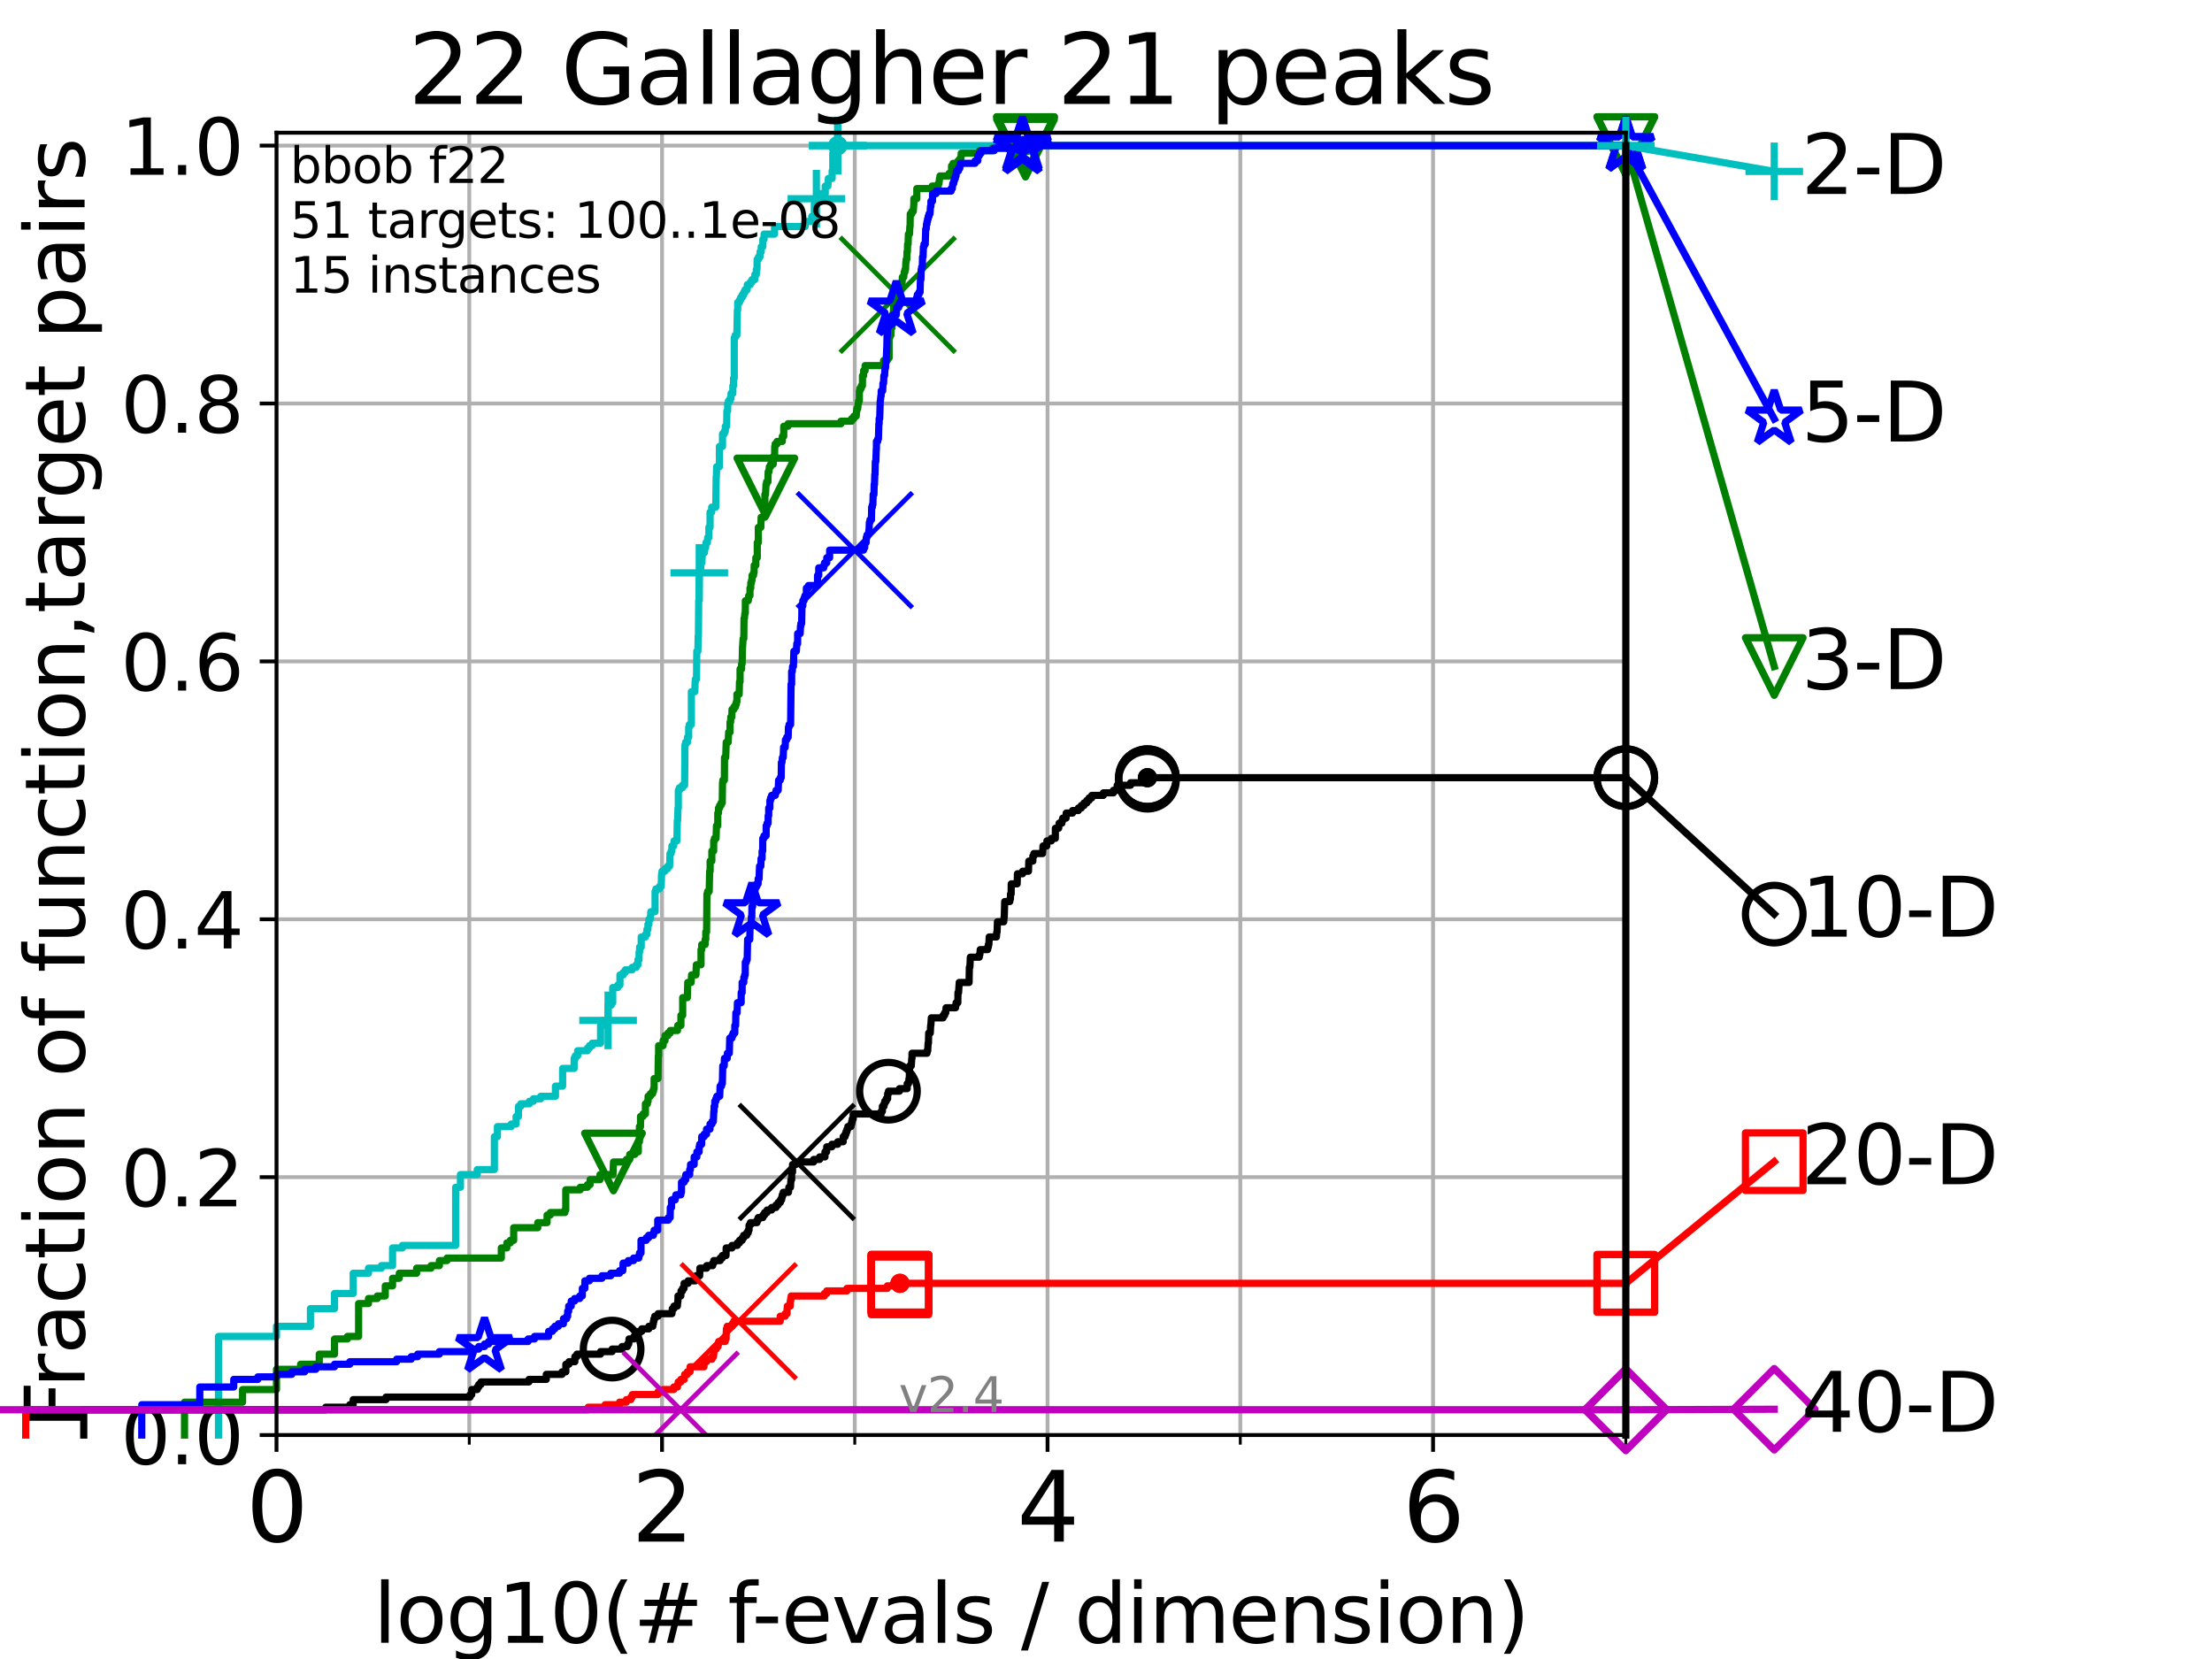 <?xml version="1.0" encoding="utf-8" standalone="no"?>
<!DOCTYPE svg PUBLIC "-//W3C//DTD SVG 1.1//EN"
  "http://www.w3.org/Graphics/SVG/1.1/DTD/svg11.dtd">
<svg height="345.6pt" version="1.1" viewBox="0 0 460.8 345.6" width="460.8pt" xmlns="http://www.w3.org/2000/svg" xmlns:xlink="http://www.w3.org/1999/xlink">
 <defs>
  <style type="text/css">*{stroke-linecap:butt;stroke-linejoin:round;}</style>
 </defs>
 <g id="figure_1">
  <g id="patch_1">
   <path d="M 0 345.6 
L 460.8 345.6 
L 460.8 0 
L 0 0 
z
" style="fill:#ffffff;"/>
  </g>
  <g id="axes_1">
   <g id="patch_2">
    <path d="M 57.6 298.944 
L 338.688 298.944 
L 338.688 27.648 
L 57.6 27.648 
z
" style="fill:#ffffff;"/>
   </g>
   <g id="matplotlib.axis_1">
    <g id="xtick_1">
     <g id="line2d_1">
      <path clip-path="url(#p44218cbbf5)" d="M 57.6 298.944 
L 57.6 27.648 
" style="fill:none;stroke:#b0b0b0;stroke-linecap:square;stroke-width:0.8;"/>
     </g>
     <g id="line2d_2">
      <defs>
       <path d="M 0 0 
L 0 3.5 
" id="ma8b6e3d6d6" style="stroke:#000000;stroke-width:0.8;"/>
      </defs>
      <g>
       <use style="stroke:#000000;stroke-width:0.8;" x="57.6" xlink:href="#ma8b6e3d6d6" y="298.944"/>
      </g>
     </g>
     <g id="text_1">
      <!-- 0 -->
      <g transform="translate(51.237 321.141)scale(0.2 -0.2)">
       <defs>
        <path d="M 2034 4250 
Q 1547 4250 1301 3770 
Q 1056 3291 1056 2328 
Q 1056 1369 1301 889 
Q 1547 409 2034 409 
Q 2525 409 2770 889 
Q 3016 1369 3016 2328 
Q 3016 3291 2770 3770 
Q 2525 4250 2034 4250 
z
M 2034 4750 
Q 2819 4750 3233 4129 
Q 3647 3509 3647 2328 
Q 3647 1150 3233 529 
Q 2819 -91 2034 -91 
Q 1250 -91 836 529 
Q 422 1150 422 2328 
Q 422 3509 836 4129 
Q 1250 4750 2034 4750 
z
" id="DejaVuSans-30" transform="scale(0.016)"/>
       </defs>
       <use xlink:href="#DejaVuSans-30"/>
      </g>
     </g>
    </g>
    <g id="xtick_2">
     <g id="line2d_3">
      <path clip-path="url(#p44218cbbf5)" d="M 137.911 298.944 
L 137.911 27.648 
" style="fill:none;stroke:#b0b0b0;stroke-linecap:square;stroke-width:0.8;"/>
     </g>
     <g id="line2d_4">
      <g>
       <use style="stroke:#000000;stroke-width:0.8;" x="137.911" xlink:href="#ma8b6e3d6d6" y="298.944"/>
      </g>
     </g>
     <g id="text_2">
      <!-- 2 -->
      <g transform="translate(131.548 321.141)scale(0.2 -0.2)">
       <defs>
        <path d="M 1228 531 
L 3431 531 
L 3431 0 
L 469 0 
L 469 531 
Q 828 903 1448 1529 
Q 2069 2156 2228 2338 
Q 2531 2678 2651 2914 
Q 2772 3150 2772 3378 
Q 2772 3750 2511 3984 
Q 2250 4219 1831 4219 
Q 1534 4219 1204 4116 
Q 875 4013 500 3803 
L 500 4441 
Q 881 4594 1212 4672 
Q 1544 4750 1819 4750 
Q 2544 4750 2975 4387 
Q 3406 4025 3406 3419 
Q 3406 3131 3298 2873 
Q 3191 2616 2906 2266 
Q 2828 2175 2409 1742 
Q 1991 1309 1228 531 
z
" id="DejaVuSans-32" transform="scale(0.016)"/>
       </defs>
       <use xlink:href="#DejaVuSans-32"/>
      </g>
     </g>
    </g>
    <g id="xtick_3">
     <g id="line2d_5">
      <path clip-path="url(#p44218cbbf5)" d="M 218.222 298.944 
L 218.222 27.648 
" style="fill:none;stroke:#b0b0b0;stroke-linecap:square;stroke-width:0.8;"/>
     </g>
     <g id="line2d_6">
      <g>
       <use style="stroke:#000000;stroke-width:0.8;" x="218.222" xlink:href="#ma8b6e3d6d6" y="298.944"/>
      </g>
     </g>
     <g id="text_3">
      <!-- 4 -->
      <g transform="translate(211.859 321.141)scale(0.2 -0.2)">
       <defs>
        <path d="M 2419 4116 
L 825 1625 
L 2419 1625 
L 2419 4116 
z
M 2253 4666 
L 3047 4666 
L 3047 1625 
L 3713 1625 
L 3713 1100 
L 3047 1100 
L 3047 0 
L 2419 0 
L 2419 1100 
L 313 1100 
L 313 1709 
L 2253 4666 
z
" id="DejaVuSans-34" transform="scale(0.016)"/>
       </defs>
       <use xlink:href="#DejaVuSans-34"/>
      </g>
     </g>
    </g>
    <g id="xtick_4">
     <g id="line2d_7">
      <path clip-path="url(#p44218cbbf5)" d="M 298.533 298.944 
L 298.533 27.648 
" style="fill:none;stroke:#b0b0b0;stroke-linecap:square;stroke-width:0.8;"/>
     </g>
     <g id="line2d_8">
      <g>
       <use style="stroke:#000000;stroke-width:0.8;" x="298.533" xlink:href="#ma8b6e3d6d6" y="298.944"/>
      </g>
     </g>
     <g id="text_4">
      <!-- 6 -->
      <g transform="translate(292.17 321.141)scale(0.2 -0.2)">
       <defs>
        <path d="M 2113 2584 
Q 1688 2584 1439 2293 
Q 1191 2003 1191 1497 
Q 1191 994 1439 701 
Q 1688 409 2113 409 
Q 2538 409 2786 701 
Q 3034 994 3034 1497 
Q 3034 2003 2786 2293 
Q 2538 2584 2113 2584 
z
M 3366 4563 
L 3366 3988 
Q 3128 4100 2886 4159 
Q 2644 4219 2406 4219 
Q 1781 4219 1451 3797 
Q 1122 3375 1075 2522 
Q 1259 2794 1537 2939 
Q 1816 3084 2150 3084 
Q 2853 3084 3261 2657 
Q 3669 2231 3669 1497 
Q 3669 778 3244 343 
Q 2819 -91 2113 -91 
Q 1303 -91 875 529 
Q 447 1150 447 2328 
Q 447 3434 972 4092 
Q 1497 4750 2381 4750 
Q 2619 4750 2861 4703 
Q 3103 4656 3366 4563 
z
" id="DejaVuSans-36" transform="scale(0.016)"/>
       </defs>
       <use xlink:href="#DejaVuSans-36"/>
      </g>
     </g>
    </g>
    <g id="xtick_5">
     <g id="line2d_9">
      <path clip-path="url(#p44218cbbf5)" d="M 97.755 298.944 
L 97.755 27.648 
" style="fill:none;stroke:#b0b0b0;stroke-linecap:square;stroke-width:0.8;"/>
     </g>
     <g id="line2d_10">
      <defs>
       <path d="M 0 0 
L 0 2 
" id="m9c14d3b56d" style="stroke:#000000;stroke-width:0.6;"/>
      </defs>
      <g>
       <use style="stroke:#000000;stroke-width:0.6;" x="97.755" xlink:href="#m9c14d3b56d" y="298.944"/>
      </g>
     </g>
    </g>
    <g id="xtick_6">
     <g id="line2d_11">
      <path clip-path="url(#p44218cbbf5)" d="M 178.066 298.944 
L 178.066 27.648 
" style="fill:none;stroke:#b0b0b0;stroke-linecap:square;stroke-width:0.8;"/>
     </g>
     <g id="line2d_12">
      <g>
       <use style="stroke:#000000;stroke-width:0.6;" x="178.066" xlink:href="#m9c14d3b56d" y="298.944"/>
      </g>
     </g>
    </g>
    <g id="xtick_7">
     <g id="line2d_13">
      <path clip-path="url(#p44218cbbf5)" d="M 258.377 298.944 
L 258.377 27.648 
" style="fill:none;stroke:#b0b0b0;stroke-linecap:square;stroke-width:0.8;"/>
     </g>
     <g id="line2d_14">
      <g>
       <use style="stroke:#000000;stroke-width:0.6;" x="258.377" xlink:href="#m9c14d3b56d" y="298.944"/>
      </g>
     </g>
    </g>
    <g id="xtick_8">
     <g id="line2d_15">
      <path clip-path="url(#p44218cbbf5)" d="M 338.688 298.944 
L 338.688 27.648 
" style="fill:none;stroke:#b0b0b0;stroke-linecap:square;stroke-width:0.8;"/>
     </g>
     <g id="line2d_16">
      <g>
       <use style="stroke:#000000;stroke-width:0.6;" x="338.688" xlink:href="#m9c14d3b56d" y="298.944"/>
      </g>
     </g>
    </g>
    <g id="text_5">
     <!-- log10(# f-evals / dimension) -->
     <g transform="translate(77.764 342.218)scale(0.17 -0.17)">
      <defs>
       <path d="M 603 4863 
L 1178 4863 
L 1178 0 
L 603 0 
L 603 4863 
z
" id="DejaVuSans-6c" transform="scale(0.016)"/>
       <path d="M 1959 3097 
Q 1497 3097 1228 2736 
Q 959 2375 959 1747 
Q 959 1119 1226 758 
Q 1494 397 1959 397 
Q 2419 397 2687 759 
Q 2956 1122 2956 1747 
Q 2956 2369 2687 2733 
Q 2419 3097 1959 3097 
z
M 1959 3584 
Q 2709 3584 3137 3096 
Q 3566 2609 3566 1747 
Q 3566 888 3137 398 
Q 2709 -91 1959 -91 
Q 1206 -91 779 398 
Q 353 888 353 1747 
Q 353 2609 779 3096 
Q 1206 3584 1959 3584 
z
" id="DejaVuSans-6f" transform="scale(0.016)"/>
       <path d="M 2906 1791 
Q 2906 2416 2648 2759 
Q 2391 3103 1925 3103 
Q 1463 3103 1205 2759 
Q 947 2416 947 1791 
Q 947 1169 1205 825 
Q 1463 481 1925 481 
Q 2391 481 2648 825 
Q 2906 1169 2906 1791 
z
M 3481 434 
Q 3481 -459 3084 -895 
Q 2688 -1331 1869 -1331 
Q 1566 -1331 1297 -1286 
Q 1028 -1241 775 -1147 
L 775 -588 
Q 1028 -725 1275 -790 
Q 1522 -856 1778 -856 
Q 2344 -856 2625 -561 
Q 2906 -266 2906 331 
L 2906 616 
Q 2728 306 2450 153 
Q 2172 0 1784 0 
Q 1141 0 747 490 
Q 353 981 353 1791 
Q 353 2603 747 3093 
Q 1141 3584 1784 3584 
Q 2172 3584 2450 3431 
Q 2728 3278 2906 2969 
L 2906 3500 
L 3481 3500 
L 3481 434 
z
" id="DejaVuSans-67" transform="scale(0.016)"/>
       <path d="M 794 531 
L 1825 531 
L 1825 4091 
L 703 3866 
L 703 4441 
L 1819 4666 
L 2450 4666 
L 2450 531 
L 3481 531 
L 3481 0 
L 794 0 
L 794 531 
z
" id="DejaVuSans-31" transform="scale(0.016)"/>
       <path d="M 1984 4856 
Q 1566 4138 1362 3434 
Q 1159 2731 1159 2009 
Q 1159 1288 1364 580 
Q 1569 -128 1984 -844 
L 1484 -844 
Q 1016 -109 783 600 
Q 550 1309 550 2009 
Q 550 2706 781 3412 
Q 1013 4119 1484 4856 
L 1984 4856 
z
" id="DejaVuSans-28" transform="scale(0.016)"/>
       <path d="M 3272 2816 
L 2363 2816 
L 2100 1772 
L 3016 1772 
L 3272 2816 
z
M 2803 4594 
L 2478 3297 
L 3391 3297 
L 3719 4594 
L 4219 4594 
L 3897 3297 
L 4872 3297 
L 4872 2816 
L 3775 2816 
L 3519 1772 
L 4513 1772 
L 4513 1294 
L 3397 1294 
L 3072 0 
L 2572 0 
L 2894 1294 
L 1978 1294 
L 1656 0 
L 1153 0 
L 1478 1294 
L 494 1294 
L 494 1772 
L 1594 1772 
L 1856 2816 
L 850 2816 
L 850 3297 
L 1978 3297 
L 2297 4594 
L 2803 4594 
z
" id="DejaVuSans-23" transform="scale(0.016)"/>
       <path id="DejaVuSans-20" transform="scale(0.016)"/>
       <path d="M 2375 4863 
L 2375 4384 
L 1825 4384 
Q 1516 4384 1395 4259 
Q 1275 4134 1275 3809 
L 1275 3500 
L 2222 3500 
L 2222 3053 
L 1275 3053 
L 1275 0 
L 697 0 
L 697 3053 
L 147 3053 
L 147 3500 
L 697 3500 
L 697 3744 
Q 697 4328 969 4595 
Q 1241 4863 1831 4863 
L 2375 4863 
z
" id="DejaVuSans-66" transform="scale(0.016)"/>
       <path d="M 313 2009 
L 1997 2009 
L 1997 1497 
L 313 1497 
L 313 2009 
z
" id="DejaVuSans-2d" transform="scale(0.016)"/>
       <path d="M 3597 1894 
L 3597 1613 
L 953 1613 
Q 991 1019 1311 708 
Q 1631 397 2203 397 
Q 2534 397 2845 478 
Q 3156 559 3463 722 
L 3463 178 
Q 3153 47 2828 -22 
Q 2503 -91 2169 -91 
Q 1331 -91 842 396 
Q 353 884 353 1716 
Q 353 2575 817 3079 
Q 1281 3584 2069 3584 
Q 2775 3584 3186 3129 
Q 3597 2675 3597 1894 
z
M 3022 2063 
Q 3016 2534 2758 2815 
Q 2500 3097 2075 3097 
Q 1594 3097 1305 2825 
Q 1016 2553 972 2059 
L 3022 2063 
z
" id="DejaVuSans-65" transform="scale(0.016)"/>
       <path d="M 191 3500 
L 800 3500 
L 1894 563 
L 2988 3500 
L 3597 3500 
L 2284 0 
L 1503 0 
L 191 3500 
z
" id="DejaVuSans-76" transform="scale(0.016)"/>
       <path d="M 2194 1759 
Q 1497 1759 1228 1600 
Q 959 1441 959 1056 
Q 959 750 1161 570 
Q 1363 391 1709 391 
Q 2188 391 2477 730 
Q 2766 1069 2766 1631 
L 2766 1759 
L 2194 1759 
z
M 3341 1997 
L 3341 0 
L 2766 0 
L 2766 531 
Q 2569 213 2275 61 
Q 1981 -91 1556 -91 
Q 1019 -91 701 211 
Q 384 513 384 1019 
Q 384 1609 779 1909 
Q 1175 2209 1959 2209 
L 2766 2209 
L 2766 2266 
Q 2766 2663 2505 2880 
Q 2244 3097 1772 3097 
Q 1472 3097 1187 3025 
Q 903 2953 641 2809 
L 641 3341 
Q 956 3463 1253 3523 
Q 1550 3584 1831 3584 
Q 2591 3584 2966 3190 
Q 3341 2797 3341 1997 
z
" id="DejaVuSans-61" transform="scale(0.016)"/>
       <path d="M 2834 3397 
L 2834 2853 
Q 2591 2978 2328 3040 
Q 2066 3103 1784 3103 
Q 1356 3103 1142 2972 
Q 928 2841 928 2578 
Q 928 2378 1081 2264 
Q 1234 2150 1697 2047 
L 1894 2003 
Q 2506 1872 2764 1633 
Q 3022 1394 3022 966 
Q 3022 478 2636 193 
Q 2250 -91 1575 -91 
Q 1294 -91 989 -36 
Q 684 19 347 128 
L 347 722 
Q 666 556 975 473 
Q 1284 391 1588 391 
Q 1994 391 2212 530 
Q 2431 669 2431 922 
Q 2431 1156 2273 1281 
Q 2116 1406 1581 1522 
L 1381 1569 
Q 847 1681 609 1914 
Q 372 2147 372 2553 
Q 372 3047 722 3315 
Q 1072 3584 1716 3584 
Q 2034 3584 2315 3537 
Q 2597 3491 2834 3397 
z
" id="DejaVuSans-73" transform="scale(0.016)"/>
       <path d="M 1625 4666 
L 2156 4666 
L 531 -594 
L 0 -594 
L 1625 4666 
z
" id="DejaVuSans-2f" transform="scale(0.016)"/>
       <path d="M 2906 2969 
L 2906 4863 
L 3481 4863 
L 3481 0 
L 2906 0 
L 2906 525 
Q 2725 213 2448 61 
Q 2172 -91 1784 -91 
Q 1150 -91 751 415 
Q 353 922 353 1747 
Q 353 2572 751 3078 
Q 1150 3584 1784 3584 
Q 2172 3584 2448 3432 
Q 2725 3281 2906 2969 
z
M 947 1747 
Q 947 1113 1208 752 
Q 1469 391 1925 391 
Q 2381 391 2643 752 
Q 2906 1113 2906 1747 
Q 2906 2381 2643 2742 
Q 2381 3103 1925 3103 
Q 1469 3103 1208 2742 
Q 947 2381 947 1747 
z
" id="DejaVuSans-64" transform="scale(0.016)"/>
       <path d="M 603 3500 
L 1178 3500 
L 1178 0 
L 603 0 
L 603 3500 
z
M 603 4863 
L 1178 4863 
L 1178 4134 
L 603 4134 
L 603 4863 
z
" id="DejaVuSans-69" transform="scale(0.016)"/>
       <path d="M 3328 2828 
Q 3544 3216 3844 3400 
Q 4144 3584 4550 3584 
Q 5097 3584 5394 3201 
Q 5691 2819 5691 2113 
L 5691 0 
L 5113 0 
L 5113 2094 
Q 5113 2597 4934 2840 
Q 4756 3084 4391 3084 
Q 3944 3084 3684 2787 
Q 3425 2491 3425 1978 
L 3425 0 
L 2847 0 
L 2847 2094 
Q 2847 2600 2669 2842 
Q 2491 3084 2119 3084 
Q 1678 3084 1418 2786 
Q 1159 2488 1159 1978 
L 1159 0 
L 581 0 
L 581 3500 
L 1159 3500 
L 1159 2956 
Q 1356 3278 1631 3431 
Q 1906 3584 2284 3584 
Q 2666 3584 2933 3390 
Q 3200 3197 3328 2828 
z
" id="DejaVuSans-6d" transform="scale(0.016)"/>
       <path d="M 3513 2113 
L 3513 0 
L 2938 0 
L 2938 2094 
Q 2938 2591 2744 2837 
Q 2550 3084 2163 3084 
Q 1697 3084 1428 2787 
Q 1159 2491 1159 1978 
L 1159 0 
L 581 0 
L 581 3500 
L 1159 3500 
L 1159 2956 
Q 1366 3272 1645 3428 
Q 1925 3584 2291 3584 
Q 2894 3584 3203 3211 
Q 3513 2838 3513 2113 
z
" id="DejaVuSans-6e" transform="scale(0.016)"/>
       <path d="M 513 4856 
L 1013 4856 
Q 1481 4119 1714 3412 
Q 1947 2706 1947 2009 
Q 1947 1309 1714 600 
Q 1481 -109 1013 -844 
L 513 -844 
Q 928 -128 1133 580 
Q 1338 1288 1338 2009 
Q 1338 2731 1133 3434 
Q 928 4138 513 4856 
z
" id="DejaVuSans-29" transform="scale(0.016)"/>
      </defs>
      <use xlink:href="#DejaVuSans-6c"/>
      <use x="27.783" xlink:href="#DejaVuSans-6f"/>
      <use x="88.965" xlink:href="#DejaVuSans-67"/>
      <use x="152.441" xlink:href="#DejaVuSans-31"/>
      <use x="216.064" xlink:href="#DejaVuSans-30"/>
      <use x="279.688" xlink:href="#DejaVuSans-28"/>
      <use x="318.701" xlink:href="#DejaVuSans-23"/>
      <use x="402.49" xlink:href="#DejaVuSans-20"/>
      <use x="434.277" xlink:href="#DejaVuSans-66"/>
      <use x="463.982" xlink:href="#DejaVuSans-2d"/>
      <use x="500.066" xlink:href="#DejaVuSans-65"/>
      <use x="561.59" xlink:href="#DejaVuSans-76"/>
      <use x="620.77" xlink:href="#DejaVuSans-61"/>
      <use x="682.049" xlink:href="#DejaVuSans-6c"/>
      <use x="709.832" xlink:href="#DejaVuSans-73"/>
      <use x="761.932" xlink:href="#DejaVuSans-20"/>
      <use x="793.719" xlink:href="#DejaVuSans-2f"/>
      <use x="827.41" xlink:href="#DejaVuSans-20"/>
      <use x="859.197" xlink:href="#DejaVuSans-64"/>
      <use x="922.674" xlink:href="#DejaVuSans-69"/>
      <use x="950.457" xlink:href="#DejaVuSans-6d"/>
      <use x="1047.869" xlink:href="#DejaVuSans-65"/>
      <use x="1109.393" xlink:href="#DejaVuSans-6e"/>
      <use x="1172.771" xlink:href="#DejaVuSans-73"/>
      <use x="1224.871" xlink:href="#DejaVuSans-69"/>
      <use x="1252.654" xlink:href="#DejaVuSans-6f"/>
      <use x="1313.836" xlink:href="#DejaVuSans-6e"/>
      <use x="1377.215" xlink:href="#DejaVuSans-29"/>
     </g>
    </g>
   </g>
   <g id="matplotlib.axis_2">
    <g id="ytick_1">
     <g id="line2d_17">
      <path clip-path="url(#p44218cbbf5)" d="M 57.6 298.944 
L 338.688 298.944 
" style="fill:none;stroke:#b0b0b0;stroke-linecap:square;stroke-width:0.8;"/>
     </g>
     <g id="line2d_18">
      <defs>
       <path d="M 0 0 
L -3.5 0 
" id="md12d515e7c" style="stroke:#000000;stroke-width:0.8;"/>
      </defs>
      <g>
       <use style="stroke:#000000;stroke-width:0.8;" x="57.6" xlink:href="#md12d515e7c" y="298.944"/>
      </g>
     </g>
     <g id="text_6">
      <!-- 0.0 -->
      <g transform="translate(25.155 305.023)scale(0.16 -0.16)">
       <defs>
        <path d="M 684 794 
L 1344 794 
L 1344 0 
L 684 0 
L 684 794 
z
" id="DejaVuSans-2e" transform="scale(0.016)"/>
       </defs>
       <use xlink:href="#DejaVuSans-30"/>
       <use x="63.623" xlink:href="#DejaVuSans-2e"/>
       <use x="95.41" xlink:href="#DejaVuSans-30"/>
      </g>
     </g>
    </g>
    <g id="ytick_2">
     <g id="line2d_19">
      <path clip-path="url(#p44218cbbf5)" d="M 57.6 245.222 
L 338.688 245.222 
" style="fill:none;stroke:#b0b0b0;stroke-linecap:square;stroke-width:0.8;"/>
     </g>
     <g id="line2d_20">
      <g>
       <use style="stroke:#000000;stroke-width:0.8;" x="57.6" xlink:href="#md12d515e7c" y="245.222"/>
      </g>
     </g>
     <g id="text_7">
      <!-- 0.2 -->
      <g transform="translate(25.155 251.301)scale(0.16 -0.16)">
       <use xlink:href="#DejaVuSans-30"/>
       <use x="63.623" xlink:href="#DejaVuSans-2e"/>
       <use x="95.41" xlink:href="#DejaVuSans-32"/>
      </g>
     </g>
    </g>
    <g id="ytick_3">
     <g id="line2d_21">
      <path clip-path="url(#p44218cbbf5)" d="M 57.6 191.5 
L 338.688 191.5 
" style="fill:none;stroke:#b0b0b0;stroke-linecap:square;stroke-width:0.8;"/>
     </g>
     <g id="line2d_22">
      <g>
       <use style="stroke:#000000;stroke-width:0.8;" x="57.6" xlink:href="#md12d515e7c" y="191.5"/>
      </g>
     </g>
     <g id="text_8">
      <!-- 0.4 -->
      <g transform="translate(25.155 197.579)scale(0.16 -0.16)">
       <use xlink:href="#DejaVuSans-30"/>
       <use x="63.623" xlink:href="#DejaVuSans-2e"/>
       <use x="95.41" xlink:href="#DejaVuSans-34"/>
      </g>
     </g>
    </g>
    <g id="ytick_4">
     <g id="line2d_23">
      <path clip-path="url(#p44218cbbf5)" d="M 57.6 137.778 
L 338.688 137.778 
" style="fill:none;stroke:#b0b0b0;stroke-linecap:square;stroke-width:0.8;"/>
     </g>
     <g id="line2d_24">
      <g>
       <use style="stroke:#000000;stroke-width:0.8;" x="57.6" xlink:href="#md12d515e7c" y="137.778"/>
      </g>
     </g>
     <g id="text_9">
      <!-- 0.6 -->
      <g transform="translate(25.155 143.857)scale(0.16 -0.16)">
       <use xlink:href="#DejaVuSans-30"/>
       <use x="63.623" xlink:href="#DejaVuSans-2e"/>
       <use x="95.41" xlink:href="#DejaVuSans-36"/>
      </g>
     </g>
    </g>
    <g id="ytick_5">
     <g id="line2d_25">
      <path clip-path="url(#p44218cbbf5)" d="M 57.6 84.056 
L 338.688 84.056 
" style="fill:none;stroke:#b0b0b0;stroke-linecap:square;stroke-width:0.8;"/>
     </g>
     <g id="line2d_26">
      <g>
       <use style="stroke:#000000;stroke-width:0.8;" x="57.6" xlink:href="#md12d515e7c" y="84.056"/>
      </g>
     </g>
     <g id="text_10">
      <!-- 0.8 -->
      <g transform="translate(25.155 90.135)scale(0.16 -0.16)">
       <defs>
        <path d="M 2034 2216 
Q 1584 2216 1326 1975 
Q 1069 1734 1069 1313 
Q 1069 891 1326 650 
Q 1584 409 2034 409 
Q 2484 409 2743 651 
Q 3003 894 3003 1313 
Q 3003 1734 2745 1975 
Q 2488 2216 2034 2216 
z
M 1403 2484 
Q 997 2584 770 2862 
Q 544 3141 544 3541 
Q 544 4100 942 4425 
Q 1341 4750 2034 4750 
Q 2731 4750 3128 4425 
Q 3525 4100 3525 3541 
Q 3525 3141 3298 2862 
Q 3072 2584 2669 2484 
Q 3125 2378 3379 2068 
Q 3634 1759 3634 1313 
Q 3634 634 3220 271 
Q 2806 -91 2034 -91 
Q 1263 -91 848 271 
Q 434 634 434 1313 
Q 434 1759 690 2068 
Q 947 2378 1403 2484 
z
M 1172 3481 
Q 1172 3119 1398 2916 
Q 1625 2713 2034 2713 
Q 2441 2713 2670 2916 
Q 2900 3119 2900 3481 
Q 2900 3844 2670 4047 
Q 2441 4250 2034 4250 
Q 1625 4250 1398 4047 
Q 1172 3844 1172 3481 
z
" id="DejaVuSans-38" transform="scale(0.016)"/>
       </defs>
       <use xlink:href="#DejaVuSans-30"/>
       <use x="63.623" xlink:href="#DejaVuSans-2e"/>
       <use x="95.41" xlink:href="#DejaVuSans-38"/>
      </g>
     </g>
    </g>
    <g id="ytick_6">
     <g id="line2d_27">
      <path clip-path="url(#p44218cbbf5)" d="M 57.6 30.334 
L 338.688 30.334 
" style="fill:none;stroke:#b0b0b0;stroke-linecap:square;stroke-width:0.8;"/>
     </g>
     <g id="line2d_28">
      <g>
       <use style="stroke:#000000;stroke-width:0.8;" x="57.6" xlink:href="#md12d515e7c" y="30.334"/>
      </g>
     </g>
     <g id="text_11">
      <!-- 1.0 -->
      <g transform="translate(25.155 36.413)scale(0.16 -0.16)">
       <use xlink:href="#DejaVuSans-31"/>
       <use x="63.623" xlink:href="#DejaVuSans-2e"/>
       <use x="95.41" xlink:href="#DejaVuSans-30"/>
      </g>
     </g>
    </g>
    <g id="text_12">
     <!-- Fraction of function,target pairs -->
     <g transform="translate(17.62 297.681)rotate(-90)scale(0.17 -0.17)">
      <defs>
       <path d="M 628 4666 
L 3309 4666 
L 3309 4134 
L 1259 4134 
L 1259 2759 
L 3109 2759 
L 3109 2228 
L 1259 2228 
L 1259 0 
L 628 0 
L 628 4666 
z
" id="DejaVuSans-46" transform="scale(0.016)"/>
       <path d="M 2631 2963 
Q 2534 3019 2420 3045 
Q 2306 3072 2169 3072 
Q 1681 3072 1420 2755 
Q 1159 2438 1159 1844 
L 1159 0 
L 581 0 
L 581 3500 
L 1159 3500 
L 1159 2956 
Q 1341 3275 1631 3429 
Q 1922 3584 2338 3584 
Q 2397 3584 2469 3576 
Q 2541 3569 2628 3553 
L 2631 2963 
z
" id="DejaVuSans-72" transform="scale(0.016)"/>
       <path d="M 3122 3366 
L 3122 2828 
Q 2878 2963 2633 3030 
Q 2388 3097 2138 3097 
Q 1578 3097 1268 2742 
Q 959 2388 959 1747 
Q 959 1106 1268 751 
Q 1578 397 2138 397 
Q 2388 397 2633 464 
Q 2878 531 3122 666 
L 3122 134 
Q 2881 22 2623 -34 
Q 2366 -91 2075 -91 
Q 1284 -91 818 406 
Q 353 903 353 1747 
Q 353 2603 823 3093 
Q 1294 3584 2113 3584 
Q 2378 3584 2631 3529 
Q 2884 3475 3122 3366 
z
" id="DejaVuSans-63" transform="scale(0.016)"/>
       <path d="M 1172 4494 
L 1172 3500 
L 2356 3500 
L 2356 3053 
L 1172 3053 
L 1172 1153 
Q 1172 725 1289 603 
Q 1406 481 1766 481 
L 2356 481 
L 2356 0 
L 1766 0 
Q 1100 0 847 248 
Q 594 497 594 1153 
L 594 3053 
L 172 3053 
L 172 3500 
L 594 3500 
L 594 4494 
L 1172 4494 
z
" id="DejaVuSans-74" transform="scale(0.016)"/>
       <path d="M 544 1381 
L 544 3500 
L 1119 3500 
L 1119 1403 
Q 1119 906 1312 657 
Q 1506 409 1894 409 
Q 2359 409 2629 706 
Q 2900 1003 2900 1516 
L 2900 3500 
L 3475 3500 
L 3475 0 
L 2900 0 
L 2900 538 
Q 2691 219 2414 64 
Q 2138 -91 1772 -91 
Q 1169 -91 856 284 
Q 544 659 544 1381 
z
M 1991 3584 
L 1991 3584 
z
" id="DejaVuSans-75" transform="scale(0.016)"/>
       <path d="M 750 794 
L 1409 794 
L 1409 256 
L 897 -744 
L 494 -744 
L 750 256 
L 750 794 
z
" id="DejaVuSans-2c" transform="scale(0.016)"/>
       <path d="M 1159 525 
L 1159 -1331 
L 581 -1331 
L 581 3500 
L 1159 3500 
L 1159 2969 
Q 1341 3281 1617 3432 
Q 1894 3584 2278 3584 
Q 2916 3584 3314 3078 
Q 3713 2572 3713 1747 
Q 3713 922 3314 415 
Q 2916 -91 2278 -91 
Q 1894 -91 1617 61 
Q 1341 213 1159 525 
z
M 3116 1747 
Q 3116 2381 2855 2742 
Q 2594 3103 2138 3103 
Q 1681 3103 1420 2742 
Q 1159 2381 1159 1747 
Q 1159 1113 1420 752 
Q 1681 391 2138 391 
Q 2594 391 2855 752 
Q 3116 1113 3116 1747 
z
" id="DejaVuSans-70" transform="scale(0.016)"/>
      </defs>
      <use xlink:href="#DejaVuSans-46"/>
      <use x="50.27" xlink:href="#DejaVuSans-72"/>
      <use x="91.383" xlink:href="#DejaVuSans-61"/>
      <use x="152.662" xlink:href="#DejaVuSans-63"/>
      <use x="207.643" xlink:href="#DejaVuSans-74"/>
      <use x="246.852" xlink:href="#DejaVuSans-69"/>
      <use x="274.635" xlink:href="#DejaVuSans-6f"/>
      <use x="335.816" xlink:href="#DejaVuSans-6e"/>
      <use x="399.195" xlink:href="#DejaVuSans-20"/>
      <use x="430.982" xlink:href="#DejaVuSans-6f"/>
      <use x="492.164" xlink:href="#DejaVuSans-66"/>
      <use x="527.369" xlink:href="#DejaVuSans-20"/>
      <use x="559.156" xlink:href="#DejaVuSans-66"/>
      <use x="594.361" xlink:href="#DejaVuSans-75"/>
      <use x="657.74" xlink:href="#DejaVuSans-6e"/>
      <use x="721.119" xlink:href="#DejaVuSans-63"/>
      <use x="776.1" xlink:href="#DejaVuSans-74"/>
      <use x="815.309" xlink:href="#DejaVuSans-69"/>
      <use x="843.092" xlink:href="#DejaVuSans-6f"/>
      <use x="904.273" xlink:href="#DejaVuSans-6e"/>
      <use x="967.652" xlink:href="#DejaVuSans-2c"/>
      <use x="999.439" xlink:href="#DejaVuSans-74"/>
      <use x="1038.648" xlink:href="#DejaVuSans-61"/>
      <use x="1099.928" xlink:href="#DejaVuSans-72"/>
      <use x="1139.291" xlink:href="#DejaVuSans-67"/>
      <use x="1202.768" xlink:href="#DejaVuSans-65"/>
      <use x="1264.291" xlink:href="#DejaVuSans-74"/>
      <use x="1303.5" xlink:href="#DejaVuSans-20"/>
      <use x="1335.287" xlink:href="#DejaVuSans-70"/>
      <use x="1398.764" xlink:href="#DejaVuSans-61"/>
      <use x="1460.043" xlink:href="#DejaVuSans-69"/>
      <use x="1487.826" xlink:href="#DejaVuSans-72"/>
      <use x="1528.939" xlink:href="#DejaVuSans-73"/>
     </g>
    </g>
   </g>
   <g id="line2d_29">
    <defs>
     <path d="M 0 1.5 
C 0.398 1.5 0.779 1.342 1.061 1.061 
C 1.342 0.779 1.5 0.398 1.5 0 
C 1.5 -0.398 1.342 -0.779 1.061 -1.061 
C 0.779 -1.342 0.398 -1.5 0 -1.5 
C -0.398 -1.5 -0.779 -1.342 -1.061 -1.061 
C -1.342 -0.779 -1.5 -0.398 -1.5 0 
C -1.5 0.398 -1.342 0.779 -1.061 1.061 
C -0.779 1.342 -0.398 1.5 0 1.5 
z
" id="m227edaee0f" style="stroke:#00bfbf;"/>
    </defs>
    <g>
     <use style="fill:#00bfbf;stroke:#00bfbf;" x="174.52" xlink:href="#m227edaee0f" y="30.334"/>
     <use style="fill:#00bfbf;stroke:#00bfbf;" x="174.52" xlink:href="#m227edaee0f" y="30.334"/>
    </g>
   </g>
   <g id="line2d_30">
    <path d="M 45.512 298.944 
L 45.512 278.403 
L 57.6 278.403 
L 57.6 276.296 
L 64.671 276.296 
L 64.671 272.61 
L 69.688 272.61 
L 69.688 269.45 
L 73.579 269.45 
L 73.579 265.236 
L 76.759 265.236 
L 76.759 264.183 
L 79.447 264.183 
L 79.447 263.656 
L 81.776 263.656 
L 81.776 259.969 
L 83.83 259.969 
L 83.83 259.443 
L 94.921 259.443 
L 94.921 247.329 
L 95.918 247.329 
L 95.918 244.695 
L 99.418 244.695 
L 99.418 243.642 
L 102.989 243.642 
L 102.989 236.795 
L 103.623 236.795 
L 103.623 234.688 
L 106.489 234.688 
L 106.489 234.162 
L 107.515 234.162 
L 107.515 232.582 
L 108.006 232.582 
L 108.006 230.475 
L 108.484 230.475 
L 108.484 229.948 
L 110.274 229.948 
L 110.274 229.421 
L 111.105 229.421 
L 111.105 228.895 
L 112.656 228.895 
L 112.656 228.368 
L 115.711 228.368 
L 115.711 226.261 
L 117.203 226.261 
L 117.203 222.575 
L 119.603 222.575 
L 119.603 220.468 
L 119.85 220.468 
L 119.85 219.941 
L 120.335 219.941 
L 120.335 218.888 
L 122.362 218.888 
L 122.362 218.361 
L 122.782 218.361 
L 122.782 217.834 
L 123.394 217.834 
L 123.394 217.308 
L 125.111 217.308 
L 125.111 213.621 
L 125.648 213.621 
L 125.648 212.567 
L 126.674 212.567 
L 126.674 209.407 
L 127.326 209.407 
L 127.326 208.881 
L 127.643 208.881 
L 127.643 205.721 
L 128.709 205.721 
L 128.709 205.194 
L 129.147 205.194 
L 129.147 203.087 
L 129.853 203.087 
L 129.853 202.56 
L 130.264 202.56 
L 130.264 202.034 
L 131.691 202.034 
L 131.691 201.507 
L 132.542 201.507 
L 132.542 200.98 
L 132.894 200.98 
L 132.894 199.927 
L 133.125 199.927 
L 133.125 198.347 
L 133.239 198.347 
L 133.239 197.294 
L 133.578 197.294 
L 133.578 195.187 
L 134.45 195.187 
L 134.45 194.66 
L 134.766 194.66 
L 134.766 193.607 
L 134.974 193.607 
L 134.974 192.553 
L 135.179 192.553 
L 135.179 191.5 
L 135.482 191.5 
L 135.582 189.92 
L 136.457 189.92 
L 136.457 185.706 
L 136.645 185.706 
L 136.645 185.18 
L 137.38 185.18 
L 137.38 184.653 
L 137.736 184.653 
L 137.823 182.02 
L 137.911 182.02 
L 137.911 181.493 
L 138.511 181.493 
L 138.511 180.966 
L 139.091 180.966 
L 139.091 180.44 
L 139.494 180.44 
L 139.573 177.806 
L 139.809 177.806 
L 139.809 177.28 
L 139.965 177.28 
L 139.965 176.226 
L 140.348 176.226 
L 140.424 175.173 
L 141.018 175.173 
L 141.09 170.959 
L 141.163 170.959 
L 141.235 168.326 
L 141.307 168.326 
L 141.307 164.639 
L 141.521 164.639 
L 141.521 164.112 
L 142.148 164.112 
L 142.148 163.586 
L 142.62 163.586 
L 142.686 155.159 
L 142.818 155.159 
L 142.818 154.632 
L 143.209 154.632 
L 143.209 153.579 
L 143.464 153.579 
L 143.464 151.472 
L 143.591 151.472 
L 143.591 150.945 
L 144.026 150.945 
L 144.026 144.098 
L 144.748 144.098 
L 144.807 141.992 
L 144.865 141.992 
L 144.865 141.465 
L 145.098 141.465 
L 145.155 135.671 
L 145.384 135.671 
L 145.441 132.511 
L 145.497 132.511 
L 145.554 125.138 
L 145.61 125.138 
L 145.666 119.344 
L 145.777 119.344 
L 145.777 118.291 
L 145.998 118.291 
L 145.998 117.237 
L 146.216 117.237 
L 146.324 115.131 
L 146.749 115.131 
L 146.854 114.077 
L 147.01 114.077 
L 147.062 113.024 
L 147.369 113.024 
L 147.419 111.97 
L 147.67 111.97 
L 147.67 109.864 
L 147.918 109.864 
L 147.918 106.704 
L 148.258 106.704 
L 148.258 105.65 
L 149.104 105.65 
L 149.196 99.33 
L 149.241 99.33 
L 149.287 97.223 
L 149.868 97.223 
L 149.868 93.01 
L 150.514 93.01 
L 150.514 90.376 
L 150.891 90.376 
L 150.891 89.85 
L 151.097 89.85 
L 151.097 88.796 
L 151.381 88.796 
L 151.422 85.636 
L 151.582 85.636 
L 151.582 84.056 
L 151.74 84.056 
L 151.74 83.529 
L 152.092 83.529 
L 152.092 83.003 
L 152.284 83.003 
L 152.284 81.949 
L 152.662 81.949 
L 152.662 80.369 
L 152.811 80.369 
L 152.811 78.789 
L 152.959 78.789 
L 152.959 70.362 
L 153.142 70.362 
L 153.142 69.836 
L 153.502 69.836 
L 153.609 64.569 
L 153.68 64.569 
L 153.68 62.989 
L 154.064 62.989 
L 154.064 62.462 
L 154.304 62.462 
L 154.304 61.935 
L 154.641 61.935 
L 154.641 61.409 
L 154.939 61.409 
L 154.939 60.882 
L 155.2 60.882 
L 155.2 60.355 
L 155.647 60.355 
L 155.679 59.302 
L 156.297 59.302 
L 156.297 58.775 
L 156.658 58.775 
L 156.658 58.248 
L 157.243 58.248 
L 157.243 57.195 
L 157.557 57.195 
L 157.557 56.142 
L 157.698 56.142 
L 157.726 54.035 
L 158.004 54.035 
L 158.004 53.508 
L 158.331 53.508 
L 158.331 52.455 
L 158.573 52.455 
L 158.573 51.402 
L 158.916 51.402 
L 158.916 49.821 
L 159.176 49.821 
L 159.176 48.768 
L 161.352 48.768 
L 161.352 47.188 
L 167.72 47.188 
L 167.72 46.135 
L 169.1 46.135 
L 169.1 45.081 
L 169.645 45.081 
L 169.645 42.448 
L 170.064 42.448 
L 170.064 41.395 
L 170.594 41.395 
L 170.594 40.341 
L 171.908 40.341 
L 171.908 38.761 
L 172.47 38.761 
L 172.554 37.181 
L 173.349 37.181 
L 173.349 35.601 
L 173.486 35.601 
L 173.486 31.914 
L 174.294 31.914 
L 174.294 30.861 
L 174.52 30.861 
L 174.52 30.334 
L 338.688 30.334 
L 338.688 30.334 
" style="fill:none;stroke:#00bfbf;stroke-linecap:square;stroke-width:1.5;"/>
   </g>
   <g id="line2d_31">
    <defs>
     <path d="M -6 0 
L 6 0 
M 0 6 
L 0 -6 
" id="mac95fcbadc" style="stroke:#00bfbf;stroke-width:1.5;"/>
    </defs>
    <g>
     <use style="fill-opacity:0;stroke:#00bfbf;stroke-width:1.5;" x="126.674" xlink:href="#mac95fcbadc" y="212.567"/>
     <use style="fill-opacity:0;stroke:#00bfbf;stroke-width:1.5;" x="145.666" xlink:href="#mac95fcbadc" y="119.344"/>
     <use style="fill-opacity:0;stroke:#00bfbf;stroke-width:1.5;" x="170.064" xlink:href="#mac95fcbadc" y="41.395"/>
     <use style="fill-opacity:0;stroke:#00bfbf;stroke-width:1.5;" x="174.52" xlink:href="#mac95fcbadc" y="30.334"/>
     <use style="fill-opacity:0;stroke:#00bfbf;stroke-width:1.5;" x="174.52" xlink:href="#mac95fcbadc" y="30.334"/>
     <use style="fill-opacity:0;stroke:#00bfbf;stroke-width:1.5;" x="338.688" xlink:href="#mac95fcbadc" y="30.334"/>
    </g>
   </g>
   <g id="line2d_32">
    <path style="fill:none;stroke:#00bfbf;stroke-linecap:square;stroke-width:1.5;"/>
    <g/>
   </g>
   <g id="line2d_33">
    <defs>
     <path d="M 0 1.5 
C 0.398 1.5 0.779 1.342 1.061 1.061 
C 1.342 0.779 1.5 0.398 1.5 0 
C 1.5 -0.398 1.342 -0.779 1.061 -1.061 
C 0.779 -1.342 0.398 -1.5 0 -1.5 
C -0.398 -1.5 -0.779 -1.342 -1.061 -1.061 
C -1.342 -0.779 -1.5 -0.398 -1.5 0 
C -1.5 0.398 -1.342 0.779 -1.061 1.061 
C -0.779 1.342 -0.398 1.5 0 1.5 
z
" id="m99e941b382" style="stroke:#008000;"/>
    </defs>
    <g>
     <use style="fill:#008000;stroke:#008000;" x="213.63" xlink:href="#m99e941b382" y="30.334"/>
     <use style="fill:#008000;stroke:#008000;" x="213.63" xlink:href="#m99e941b382" y="30.334"/>
    </g>
   </g>
   <g id="line2d_34">
    <path d="M 38.441 298.944 
L 38.441 292.097 
L 50.529 292.097 
L 50.529 289.464 
L 57.6 289.464 
L 57.6 285.25 
L 62.617 285.25 
L 62.617 284.197 
L 66.508 284.197 
L 66.508 282.09 
L 69.688 282.09 
L 69.688 278.93 
L 72.376 278.93 
L 72.376 278.403 
L 74.705 278.403 
L 74.705 271.556 
L 76.759 271.556 
L 76.759 270.503 
L 78.596 270.503 
L 78.596 269.976 
L 80.259 269.976 
L 80.259 267.87 
L 81.776 267.87 
L 81.776 266.289 
L 83.172 266.289 
L 83.172 265.236 
L 86.793 265.236 
L 86.793 264.183 
L 89.79 264.183 
L 89.79 263.656 
L 91.535 263.656 
L 91.535 262.603 
L 93.122 262.603 
L 93.122 262.076 
L 104.435 262.076 
L 104.435 259.969 
L 105.585 259.969 
L 105.585 258.916 
L 106.312 258.916 
L 106.312 258.389 
L 107.009 258.389 
L 107.009 255.756 
L 112.026 255.756 
L 112.026 254.702 
L 113.966 254.702 
L 113.966 253.122 
L 114.641 253.122 
L 114.641 252.596 
L 117.673 252.596 
L 117.673 252.069 
L 117.857 252.069 
L 117.857 247.855 
L 120.883 247.855 
L 120.883 247.329 
L 122.362 247.329 
L 122.362 246.802 
L 122.92 246.802 
L 122.92 245.749 
L 124.989 245.749 
L 124.989 244.695 
L 127.695 244.695 
L 127.799 242.062 
L 130.488 242.062 
L 130.488 241.535 
L 131.185 241.535 
L 131.185 240.482 
L 132.263 240.482 
L 132.263 239.955 
L 132.971 239.955 
L 132.971 237.848 
L 133.201 237.848 
L 133.201 234.688 
L 133.428 234.688 
L 133.428 232.582 
L 133.947 232.582 
L 133.947 232.055 
L 134.45 232.055 
L 134.45 229.948 
L 134.87 229.948 
L 134.87 229.421 
L 135.008 229.421 
L 135.008 228.368 
L 135.482 228.368 
L 135.482 227.841 
L 135.944 227.841 
L 135.944 227.315 
L 136.138 227.315 
L 136.138 226.788 
L 136.266 226.788 
L 136.266 224.681 
L 137.077 224.681 
L 137.138 219.941 
L 137.199 219.941 
L 137.199 217.834 
L 138.142 217.834 
L 138.142 216.781 
L 138.539 216.781 
L 138.539 215.728 
L 139.145 215.728 
L 139.145 215.201 
L 139.626 215.201 
L 139.626 214.674 
L 141.139 214.674 
L 141.187 213.621 
L 141.849 213.621 
L 141.849 211.514 
L 142.216 211.514 
L 142.216 207.827 
L 143.187 207.827 
L 143.273 204.667 
L 143.985 204.667 
L 144.067 203.087 
L 144.982 203.087 
L 145.059 200.98 
L 146.035 200.98 
L 146.035 197.82 
L 146.18 197.82 
L 146.18 196.767 
L 146.889 196.767 
L 146.889 195.714 
L 147.027 195.714 
L 147.027 194.133 
L 147.199 194.133 
L 147.267 186.233 
L 147.402 186.233 
L 147.402 185.706 
L 147.736 185.706 
L 147.835 181.493 
L 147.934 181.493 
L 147.934 179.386 
L 148.29 179.386 
L 148.29 177.28 
L 148.671 177.28 
L 148.671 175.173 
L 148.827 175.173 
L 148.827 174.646 
L 149.165 174.646 
L 149.257 172.013 
L 149.527 172.013 
L 149.527 169.379 
L 149.676 169.379 
L 149.676 168.326 
L 149.911 168.326 
L 149.911 167.799 
L 150.201 167.799 
L 150.201 167.272 
L 150.458 167.272 
L 150.514 163.059 
L 150.571 163.059 
L 150.571 162.532 
L 150.905 162.532 
L 150.933 157.792 
L 151.179 157.792 
L 151.287 154.632 
L 151.687 154.632 
L 151.793 152.525 
L 152.079 152.525 
L 152.079 150.419 
L 152.207 150.419 
L 152.233 149.365 
L 152.461 149.365 
L 152.487 147.785 
L 152.885 147.785 
L 152.885 147.258 
L 153.227 147.258 
L 153.227 146.732 
L 153.395 146.732 
L 153.395 146.205 
L 153.514 146.205 
L 153.514 144.625 
L 153.983 144.625 
L 154.052 141.992 
L 154.167 141.992 
L 154.167 139.358 
L 154.485 139.358 
L 154.485 138.305 
L 154.597 138.305 
L 154.686 134.618 
L 154.708 134.618 
L 154.796 133.038 
L 154.95 133.038 
L 154.994 128.824 
L 155.081 128.824 
L 155.168 127.771 
L 155.254 127.771 
L 155.275 125.138 
L 155.887 125.138 
L 155.97 124.084 
L 156.236 124.084 
L 156.236 122.504 
L 156.398 122.504 
L 156.398 121.451 
L 156.539 121.451 
L 156.539 120.924 
L 156.658 120.924 
L 156.658 119.871 
L 156.973 119.871 
L 156.973 119.344 
L 157.089 119.344 
L 157.109 117.764 
L 157.453 117.764 
L 157.453 116.184 
L 157.754 116.184 
L 157.754 113.024 
L 157.976 113.024 
L 157.976 109.864 
L 158.501 109.864 
L 158.555 107.757 
L 159.338 107.757 
L 159.338 103.017 
L 159.473 103.017 
L 159.574 100.91 
L 159.692 100.91 
L 159.692 100.383 
L 159.973 100.383 
L 160.022 98.277 
L 160.201 98.277 
L 160.266 97.223 
L 160.538 97.223 
L 160.538 96.697 
L 161.085 96.697 
L 161.085 95.116 
L 161.36 95.116 
L 161.39 93.01 
L 161.481 93.01 
L 161.481 92.483 
L 161.882 92.483 
L 161.882 91.956 
L 162.965 91.956 
L 162.965 90.903 
L 163.267 90.903 
L 163.267 88.796 
L 164.154 88.796 
L 164.154 88.27 
L 175.191 88.27 
L 175.191 87.743 
L 177.403 87.743 
L 177.403 87.216 
L 177.868 87.216 
L 177.868 86.69 
L 178.372 86.69 
L 178.423 85.636 
L 178.508 85.636 
L 178.508 85.109 
L 178.683 85.109 
L 178.767 84.056 
L 178.845 84.056 
L 178.845 83.529 
L 179.017 83.529 
L 179.022 81.423 
L 179.143 81.423 
L 179.143 80.896 
L 179.414 80.896 
L 179.414 80.369 
L 179.66 80.369 
L 179.665 78.263 
L 179.902 78.263 
L 179.902 77.209 
L 180.218 77.209 
L 180.218 76.156 
L 184.062 76.156 
L 184.062 75.102 
L 184.856 75.102 
L 184.856 74.576 
L 185.219 74.576 
L 185.219 70.362 
L 185.353 70.362 
L 185.353 69.836 
L 185.592 69.836 
L 185.592 68.255 
L 185.825 68.255 
L 185.881 65.622 
L 186.08 65.622 
L 186.179 63.515 
L 186.379 63.515 
L 186.415 61.409 
L 187.186 61.409 
L 187.186 60.882 
L 187.337 60.882 
L 187.337 60.355 
L 187.789 60.355 
L 187.872 58.775 
L 187.935 58.775 
L 187.978 57.722 
L 188.272 57.722 
L 188.368 56.668 
L 188.516 56.668 
L 188.516 56.142 
L 188.643 56.142 
L 188.71 54.562 
L 188.773 54.562 
L 188.773 54.035 
L 188.904 54.035 
L 188.948 52.455 
L 189.032 52.455 
L 189.066 50.875 
L 189.174 50.875 
L 189.232 48.768 
L 189.464 48.768 
L 189.536 47.188 
L 189.584 47.188 
L 189.629 44.555 
L 189.95 44.555 
L 189.95 44.028 
L 190.256 44.028 
L 190.365 42.448 
L 190.374 42.448 
L 190.374 41.395 
L 190.989 41.395 
L 190.989 39.288 
L 194.171 39.288 
L 194.171 38.761 
L 195.459 38.761 
L 195.459 38.234 
L 195.604 38.234 
L 195.71 37.181 
L 195.807 37.181 
L 195.807 36.654 
L 197.686 36.654 
L 197.686 36.128 
L 198.225 36.128 
L 198.225 34.548 
L 198.542 34.548 
L 198.542 34.021 
L 199.588 34.021 
L 199.588 33.494 
L 200.001 33.494 
L 200.001 32.968 
L 200.187 32.968 
L 200.236 31.914 
L 204.047 31.914 
L 204.047 31.387 
L 206.719 31.387 
L 206.719 30.861 
L 213.63 30.861 
L 213.63 30.334 
L 338.688 30.334 
L 338.688 30.334 
" style="fill:none;stroke:#008000;stroke-linecap:square;stroke-width:1.5;"/>
   </g>
   <g id="line2d_35">
    <defs>
     <path d="M -0 6 
L 6 -6 
L -6 -6 
z
" id="m61b4052702" style="stroke:#008000;stroke-linejoin:miter;stroke-width:1.5;"/>
    </defs>
    <g>
     <use style="fill-opacity:0;stroke:#008000;stroke-linejoin:miter;stroke-width:1.5;" x="127.799" xlink:href="#m61b4052702" y="242.062"/>
     <use style="fill-opacity:0;stroke:#008000;stroke-linejoin:miter;stroke-width:1.5;" x="159.541" xlink:href="#m61b4052702" y="101.437"/>
     <use style="fill-opacity:0;stroke:#008000;stroke-linejoin:miter;stroke-width:1.5;" x="213.63" xlink:href="#m61b4052702" y="30.861"/>
     <use style="fill-opacity:0;stroke:#008000;stroke-linejoin:miter;stroke-width:1.5;" x="213.63" xlink:href="#m61b4052702" y="30.334"/>
     <use style="fill-opacity:0;stroke:#008000;stroke-linejoin:miter;stroke-width:1.5;" x="213.63" xlink:href="#m61b4052702" y="30.334"/>
     <use style="fill-opacity:0;stroke:#008000;stroke-linejoin:miter;stroke-width:1.5;" x="338.688" xlink:href="#m61b4052702" y="30.334"/>
    </g>
   </g>
   <g id="line2d_36">
    <path style="fill:none;stroke:#008000;stroke-linecap:square;stroke-width:1.5;"/>
    <g/>
   </g>
   <g id="line2d_37">
    <path clip-path="url(#p44218cbbf5)" d="M 187.01 61.409 
" style="fill:none;stroke:#008000;stroke-linecap:square;stroke-width:1.5;"/>
    <defs>
     <path d="M -12 12 
L 12 -12 
M -12 -12 
L 12 12 
" id="me6e068127c" style="stroke:#008000;"/>
    </defs>
    <g clip-path="url(#p44218cbbf5)">
     <use style="fill:#008000;stroke:#008000;" x="187.01" xlink:href="#me6e068127c" y="61.409"/>
    </g>
   </g>
   <g id="line2d_38">
    <defs>
     <path d="M 0 1.5 
C 0.398 1.5 0.779 1.342 1.061 1.061 
C 1.342 0.779 1.5 0.398 1.5 0 
C 1.5 -0.398 1.342 -0.779 1.061 -1.061 
C 0.779 -1.342 0.398 -1.5 0 -1.5 
C -0.398 -1.5 -0.779 -1.342 -1.061 -1.061 
C -1.342 -0.779 -1.5 -0.398 -1.5 0 
C -1.5 0.398 -1.342 0.779 -1.061 1.061 
C -0.779 1.342 -0.398 1.5 0 1.5 
z
" id="m85979f0684" style="stroke:#0000ff;"/>
    </defs>
    <g>
     <use style="fill:#0000ff;stroke:#0000ff;" x="212.983" xlink:href="#m85979f0684" y="30.334"/>
     <use style="fill:#0000ff;stroke:#0000ff;" x="212.983" xlink:href="#m85979f0684" y="30.334"/>
    </g>
   </g>
   <g id="line2d_39">
    <path d="M 29.533 298.944 
L 29.533 292.624 
L 41.621 292.624 
L 41.621 288.937 
L 48.692 288.937 
L 48.692 287.357 
L 53.709 287.357 
L 53.709 286.83 
L 57.6 286.83 
L 57.6 286.304 
L 60.78 286.304 
L 60.78 285.777 
L 63.468 285.777 
L 63.468 285.25 
L 65.797 285.25 
L 65.797 284.723 
L 69.688 284.723 
L 69.688 284.197 
L 72.868 284.197 
L 72.868 283.67 
L 82.627 283.67 
L 82.627 283.143 
L 85.667 283.143 
L 85.667 282.617 
L 87.01 282.617 
L 87.01 282.09 
L 91.535 282.09 
L 91.535 281.563 
L 98.439 281.563 
L 98.439 281.037 
L 99.732 281.037 
L 99.732 280.51 
L 100.935 280.51 
L 100.935 279.983 
L 101.786 279.983 
L 101.786 279.457 
L 110.017 279.457 
L 110.017 278.93 
L 111.346 278.93 
L 111.346 278.403 
L 114.284 278.403 
L 114.284 277.35 
L 115.077 277.35 
L 115.077 276.823 
L 115.586 276.823 
L 115.586 276.296 
L 116.323 276.296 
L 116.323 275.77 
L 117.373 275.77 
L 117.373 274.716 
L 118.04 274.716 
L 118.04 274.19 
L 118.257 274.19 
L 118.257 273.136 
L 118.471 273.136 
L 118.471 272.083 
L 118.994 272.083 
L 118.994 271.03 
L 119.702 271.03 
L 119.702 270.503 
L 120.759 270.503 
L 120.759 269.976 
L 121.31 269.976 
L 121.31 268.396 
L 121.844 268.396 
L 121.844 266.816 
L 122.782 266.816 
L 122.782 266.289 
L 125.399 266.289 
L 125.399 265.763 
L 127.229 265.763 
L 127.229 265.236 
L 129.06 265.236 
L 129.06 264.709 
L 129.742 264.709 
L 129.798 263.129 
L 130.875 263.129 
L 130.875 262.603 
L 131.987 262.603 
L 131.987 262.076 
L 133.079 262.076 
L 133.079 261.549 
L 133.216 261.549 
L 133.216 261.023 
L 133.533 261.023 
L 133.533 258.389 
L 134.619 258.389 
L 134.619 257.862 
L 135.118 257.862 
L 135.118 257.336 
L 136.112 257.336 
L 136.112 256.809 
L 136.266 256.809 
L 136.266 256.282 
L 137.016 256.282 
L 137.016 254.176 
L 139.221 254.176 
L 139.221 253.649 
L 139.605 253.649 
L 139.636 251.542 
L 139.887 251.542 
L 139.887 249.962 
L 140.649 249.962 
L 140.649 249.436 
L 140.797 249.436 
L 140.797 248.909 
L 141.83 248.909 
L 141.83 248.382 
L 141.969 248.382 
L 141.969 246.275 
L 142.513 246.275 
L 142.513 245.749 
L 142.858 245.749 
L 142.858 244.695 
L 143.679 244.695 
L 143.679 243.642 
L 143.828 243.642 
L 143.853 242.589 
L 144.606 242.589 
L 144.606 241.009 
L 145.167 241.009 
L 145.167 239.955 
L 145.643 239.955 
L 145.643 238.902 
L 145.755 238.902 
L 145.755 238.375 
L 146.173 238.375 
L 146.173 236.795 
L 146.686 236.795 
L 146.686 236.268 
L 147.185 236.268 
L 147.185 235.215 
L 147.908 235.215 
L 147.908 234.162 
L 148.316 234.162 
L 148.316 233.635 
L 148.602 233.635 
L 148.696 231.528 
L 148.752 231.528 
L 148.752 230.475 
L 148.901 230.475 
L 148.901 229.421 
L 149.123 229.421 
L 149.123 228.895 
L 149.323 228.895 
L 149.323 228.368 
L 149.929 228.368 
L 150.016 226.261 
L 150.31 226.261 
L 150.31 225.735 
L 150.48 225.735 
L 150.565 222.048 
L 150.866 222.048 
L 150.916 220.468 
L 151.502 220.468 
L 151.518 219.414 
L 151.928 219.414 
L 152.022 216.254 
L 152.482 216.254 
L 152.482 215.728 
L 152.707 215.728 
L 152.707 215.201 
L 153.076 215.201 
L 153.076 213.621 
L 153.251 213.621 
L 153.294 210.987 
L 153.552 210.987 
L 153.623 208.881 
L 154.399 208.881 
L 154.399 206.774 
L 154.601 206.774 
L 154.601 204.667 
L 154.946 204.667 
L 154.946 203.614 
L 155.116 203.614 
L 155.116 203.087 
L 155.245 203.087 
L 155.258 200.454 
L 155.476 200.454 
L 155.476 199.927 
L 155.654 199.927 
L 155.742 195.714 
L 156.188 195.714 
L 156.249 193.08 
L 156.491 193.08 
L 156.527 190.973 
L 156.622 190.973 
L 156.634 188.867 
L 156.789 188.867 
L 156.848 185.18 
L 157.381 185.18 
L 157.381 184.653 
L 157.653 184.653 
L 157.653 184.126 
L 157.932 184.126 
L 157.932 183.073 
L 158.13 183.073 
L 158.228 180.44 
L 158.498 180.44 
L 158.541 178.86 
L 158.753 178.86 
L 158.764 177.28 
L 158.879 177.28 
L 158.9 174.646 
L 159.139 174.646 
L 159.139 174.119 
L 159.598 174.119 
L 159.608 172.013 
L 159.788 172.013 
L 159.788 171.486 
L 160.015 171.486 
L 160.025 169.906 
L 160.133 169.906 
L 160.133 168.326 
L 160.385 168.326 
L 160.385 166.746 
L 160.519 166.746 
L 160.519 166.219 
L 160.737 166.219 
L 160.737 165.692 
L 161.511 165.692 
L 161.511 165.166 
L 161.672 165.166 
L 161.672 164.639 
L 162.104 164.639 
L 162.2 162.532 
L 162.543 162.532 
L 162.543 162.006 
L 162.737 162.006 
L 162.779 158.846 
L 162.896 158.846 
L 162.987 157.792 
L 163.152 157.792 
L 163.234 155.685 
L 163.566 155.685 
L 163.622 154.105 
L 163.891 154.105 
L 163.891 153.579 
L 164.187 153.579 
L 164.249 151.472 
L 164.38 151.472 
L 164.38 150.945 
L 164.698 150.945 
L 164.795 142.518 
L 164.914 142.518 
L 164.914 139.885 
L 165.047 139.885 
L 165.106 138.831 
L 165.281 138.831 
L 165.375 135.671 
L 165.894 135.671 
L 165.985 134.091 
L 166.166 134.091 
L 166.166 131.985 
L 166.689 131.985 
L 166.756 130.404 
L 166.836 130.404 
L 166.836 129.878 
L 167.001 129.878 
L 167.06 126.191 
L 167.243 126.191 
L 167.243 125.138 
L 167.488 125.138 
L 167.488 124.611 
L 167.678 124.611 
L 167.678 124.084 
L 167.98 124.084 
L 167.98 122.504 
L 168.416 122.504 
L 168.416 121.977 
L 170.311 121.977 
L 170.311 119.871 
L 170.559 119.871 
L 170.559 118.291 
L 171.6 118.291 
L 171.6 117.764 
L 171.766 117.764 
L 171.766 117.237 
L 172.231 117.237 
L 172.231 116.184 
L 172.825 116.184 
L 172.834 114.604 
L 179.893 114.604 
L 179.893 114.077 
L 180.139 114.077 
L 180.139 113.024 
L 180.434 113.024 
L 180.455 111.97 
L 180.606 111.97 
L 180.606 111.444 
L 180.914 111.444 
L 181.021 110.39 
L 181.044 110.39 
L 181.103 108.81 
L 181.234 108.81 
L 181.234 108.284 
L 181.537 108.284 
L 181.583 105.65 
L 181.727 105.65 
L 181.727 105.124 
L 181.84 105.124 
L 181.891 103.017 
L 182.061 103.017 
L 182.102 100.91 
L 182.174 100.91 
L 182.237 98.803 
L 182.287 98.803 
L 182.344 96.17 
L 182.456 96.17 
L 182.542 93.536 
L 182.577 93.536 
L 182.577 91.956 
L 182.844 91.956 
L 182.844 91.43 
L 182.992 91.43 
L 183.082 88.27 
L 183.142 88.27 
L 183.142 87.216 
L 183.261 87.216 
L 183.367 83.529 
L 183.398 83.529 
L 183.5 82.476 
L 183.559 82.476 
L 183.569 81.423 
L 183.879 81.423 
L 183.942 79.843 
L 184.066 79.843 
L 184.122 78.263 
L 184.27 78.263 
L 184.37 76.682 
L 184.469 76.682 
L 184.58 75.102 
L 184.62 75.102 
L 184.721 72.469 
L 184.74 72.469 
L 184.79 69.836 
L 184.851 69.836 
L 184.936 67.202 
L 185.501 67.202 
L 185.501 66.149 
L 185.937 66.149 
L 185.937 65.622 
L 186.704 65.622 
L 186.802 64.042 
L 187.219 64.042 
L 187.219 63.515 
L 187.479 63.515 
L 187.479 62.989 
L 190.82 62.989 
L 190.82 62.462 
L 190.964 62.462 
L 190.964 61.935 
L 191.091 61.935 
L 191.091 61.409 
L 191.428 61.409 
L 191.428 60.882 
L 191.672 60.882 
L 191.739 58.248 
L 191.845 58.248 
L 191.902 56.142 
L 192.001 56.142 
L 192.001 55.615 
L 192.143 55.615 
L 192.179 53.508 
L 192.289 53.508 
L 192.364 51.402 
L 192.479 51.402 
L 192.479 50.875 
L 192.747 50.875 
L 192.842 47.715 
L 192.944 47.715 
L 193.007 46.661 
L 193.116 46.661 
L 193.116 46.135 
L 193.227 46.135 
L 193.227 45.608 
L 193.353 45.608 
L 193.353 45.081 
L 193.53 45.081 
L 193.53 44.555 
L 193.737 44.555 
L 193.838 42.975 
L 193.927 42.975 
L 193.927 41.921 
L 194.255 41.921 
L 194.265 40.341 
L 195.003 40.341 
L 195.003 39.814 
L 198.135 39.814 
L 198.135 39.288 
L 198.381 39.288 
L 198.478 38.234 
L 198.677 38.234 
L 198.677 37.708 
L 198.809 37.708 
L 198.809 37.181 
L 199.026 37.181 
L 199.026 36.654 
L 199.166 36.654 
L 199.231 35.601 
L 199.669 35.601 
L 199.669 35.074 
L 199.94 35.074 
L 199.94 34.548 
L 200.063 34.548 
L 200.063 34.021 
L 203.135 34.021 
L 203.135 33.494 
L 203.695 33.494 
L 203.706 32.441 
L 204.012 32.441 
L 204.012 31.914 
L 204.384 31.914 
L 204.384 31.387 
L 207.104 31.387 
L 207.104 30.861 
L 212.983 30.861 
L 212.983 30.334 
L 338.688 30.334 
L 338.688 30.334 
" style="fill:none;stroke:#0000ff;stroke-linecap:square;stroke-width:1.5;"/>
   </g>
   <g id="line2d_40">
    <defs>
     <path d="M 0 -6 
L -1.347 -1.854 
L -5.706 -1.854 
L -2.18 0.708 
L -3.527 4.854 
L -0 2.292 
L 3.527 4.854 
L 2.18 0.708 
L 5.706 -1.854 
L 1.347 -1.854 
z
" id="md3180a5a97" style="stroke:#0000ff;stroke-linejoin:bevel;stroke-width:1.5;"/>
    </defs>
    <g>
     <use style="fill-opacity:0;stroke:#0000ff;stroke-linejoin:bevel;stroke-width:1.5;" x="100.935" xlink:href="#md3180a5a97" y="280.51"/>
     <use style="fill-opacity:0;stroke:#0000ff;stroke-linejoin:bevel;stroke-width:1.5;" x="156.634" xlink:href="#md3180a5a97" y="189.92"/>
     <use style="fill-opacity:0;stroke:#0000ff;stroke-linejoin:bevel;stroke-width:1.5;" x="186.704" xlink:href="#md3180a5a97" y="64.569"/>
     <use style="fill-opacity:0;stroke:#0000ff;stroke-linejoin:bevel;stroke-width:1.5;" x="212.983" xlink:href="#md3180a5a97" y="30.861"/>
     <use style="fill-opacity:0;stroke:#0000ff;stroke-linejoin:bevel;stroke-width:1.5;" x="212.983" xlink:href="#md3180a5a97" y="30.334"/>
     <use style="fill-opacity:0;stroke:#0000ff;stroke-linejoin:bevel;stroke-width:1.5;" x="338.688" xlink:href="#md3180a5a97" y="30.334"/>
    </g>
   </g>
   <g id="line2d_41">
    <path style="fill:none;stroke:#0000ff;stroke-linecap:square;stroke-width:1.5;"/>
    <g/>
   </g>
   <g id="line2d_42">
    <path clip-path="url(#p44218cbbf5)" d="M 178.066 114.604 
" style="fill:none;stroke:#0000ff;stroke-linecap:square;stroke-width:1.5;"/>
    <defs>
     <path d="M -12 12 
L 12 -12 
M -12 -12 
L 12 12 
" id="m3f3069ff13" style="stroke:#0000ff;"/>
    </defs>
    <g clip-path="url(#p44218cbbf5)">
     <use style="fill:#0000ff;stroke:#0000ff;" x="178.066" xlink:href="#m3f3069ff13" y="114.604"/>
    </g>
   </g>
   <g id="line2d_43">
    <defs>
     <path d="M 0 1.5 
C 0.398 1.5 0.779 1.342 1.061 1.061 
C 1.342 0.779 1.5 0.398 1.5 0 
C 1.5 -0.398 1.342 -0.779 1.061 -1.061 
C 0.779 -1.342 0.398 -1.5 0 -1.5 
C -0.398 -1.5 -0.779 -1.342 -1.061 -1.061 
C -1.342 -0.779 -1.5 -0.398 -1.5 0 
C -1.5 0.398 -1.342 0.779 -1.061 1.061 
C -0.779 1.342 -0.398 1.5 0 1.5 
z
" id="mfe528e6d75" style="stroke:#000000;"/>
    </defs>
    <g>
     <use style="stroke:#000000;" x="239.03" xlink:href="#mfe528e6d75" y="162.006"/>
     <use style="stroke:#000000;" x="239.03" xlink:href="#mfe528e6d75" y="162.006"/>
    </g>
   </g>
   <g id="line2d_44">
    <path d="M 17.445 298.944 
L 17.445 293.677 
L 67.851 293.677 
L 67.851 293.15 
L 72.868 293.15 
L 72.868 292.624 
L 73.579 292.624 
L 73.579 291.57 
L 80.416 291.57 
L 80.416 291.044 
L 97.929 291.044 
L 97.929 290.517 
L 98.271 290.517 
L 98.271 289.464 
L 99.418 289.464 
L 99.418 288.937 
L 99.732 288.937 
L 99.732 288.41 
L 100.193 288.41 
L 100.193 287.884 
L 110.189 287.884 
L 110.189 287.357 
L 113.804 287.357 
L 113.804 286.304 
L 117.088 286.304 
L 117.088 285.777 
L 117.876 285.777 
L 117.876 284.197 
L 118.524 284.197 
L 118.524 283.67 
L 119.752 283.67 
L 119.752 282.617 
L 120.191 282.617 
L 120.191 282.09 
L 125.111 282.09 
L 125.111 281.563 
L 127.517 281.563 
L 127.517 281.037 
L 129.574 281.037 
L 129.574 280.51 
L 130.717 280.51 
L 130.717 279.983 
L 130.979 279.983 
L 131.031 278.93 
L 132.06 278.93 
L 132.06 278.403 
L 132.518 278.403 
L 132.518 277.877 
L 133.079 277.877 
L 133.079 277.35 
L 133.689 277.35 
L 133.689 276.823 
L 135.159 276.823 
L 135.159 276.296 
L 135.996 276.296 
L 135.996 275.77 
L 136.112 275.77 
L 136.112 275.243 
L 136.228 275.243 
L 136.228 274.716 
L 136.4 274.716 
L 136.4 274.19 
L 137.09 274.19 
L 137.09 273.663 
L 139.98 273.663 
L 140.058 272.61 
L 140.394 272.61 
L 140.394 272.083 
L 141.105 272.083 
L 141.192 271.03 
L 141.235 271.03 
L 141.235 269.976 
L 141.83 269.976 
L 141.872 268.923 
L 142.189 268.923 
L 142.189 268.396 
L 142.5 268.396 
L 142.513 267.343 
L 143.35 267.343 
L 143.35 266.816 
L 144.889 266.816 
L 144.889 266.289 
L 145.005 266.289 
L 145.005 265.763 
L 145.755 265.763 
L 145.799 264.183 
L 147.216 264.183 
L 147.216 263.656 
L 148.459 263.656 
L 148.459 263.129 
L 148.686 263.129 
L 148.686 262.603 
L 150.025 262.603 
L 150.025 262.076 
L 150.472 262.076 
L 150.472 261.549 
L 151.244 261.549 
L 151.276 259.969 
L 152.482 259.969 
L 152.482 259.443 
L 153.595 259.443 
L 153.595 258.916 
L 154.064 258.916 
L 154.064 258.389 
L 154.608 258.389 
L 154.608 257.862 
L 154.92 257.862 
L 154.92 257.336 
L 155.565 257.336 
L 155.565 256.809 
L 155.873 256.809 
L 155.873 256.282 
L 156.04 256.282 
L 156.04 255.229 
L 156.316 255.229 
L 156.316 254.702 
L 157.692 254.702 
L 157.692 254.176 
L 157.943 254.176 
L 157.943 253.649 
L 158.921 253.649 
L 158.921 253.122 
L 159.283 253.122 
L 159.283 252.596 
L 159.793 252.596 
L 159.793 252.069 
L 160.746 252.069 
L 160.746 251.542 
L 161.663 251.542 
L 161.663 251.016 
L 162.117 251.016 
L 162.117 250.489 
L 162.56 250.489 
L 162.56 249.962 
L 162.825 249.962 
L 162.825 249.436 
L 162.958 249.436 
L 162.958 248.909 
L 163.152 248.909 
L 163.152 248.382 
L 164.257 248.382 
L 164.337 247.329 
L 164.675 247.329 
L 164.769 245.749 
L 164.914 245.749 
L 164.918 244.169 
L 165.102 244.169 
L 165.102 242.589 
L 165.807 242.589 
L 165.807 242.062 
L 169.495 242.062 
L 169.495 241.535 
L 170.735 241.535 
L 170.735 241.009 
L 171.854 241.009 
L 171.854 239.955 
L 172.211 239.955 
L 172.221 238.902 
L 173.292 238.902 
L 173.292 238.375 
L 174.509 238.375 
L 174.509 237.848 
L 175.646 237.848 
L 175.646 236.795 
L 176.042 236.795 
L 176.042 236.268 
L 176.242 236.268 
L 176.242 235.742 
L 176.441 235.742 
L 176.441 235.215 
L 176.622 235.215 
L 176.622 234.688 
L 177.271 234.688 
L 177.271 234.162 
L 177.427 234.162 
L 177.427 233.635 
L 177.542 233.635 
L 177.542 233.108 
L 177.728 233.108 
L 177.728 232.055 
L 183.561 232.055 
L 183.561 231.528 
L 183.814 231.528 
L 183.814 230.475 
L 184.148 230.475 
L 184.148 229.948 
L 184.305 229.948 
L 184.305 229.421 
L 184.611 229.421 
L 184.611 228.895 
L 184.913 228.895 
L 184.913 227.841 
L 185.08 227.841 
L 185.08 227.315 
L 187.376 227.315 
L 187.376 226.788 
L 188.986 226.788 
L 188.986 225.735 
L 189.266 225.735 
L 189.359 224.681 
L 189.418 224.681 
L 189.49 222.048 
L 189.838 222.048 
L 189.939 220.468 
L 189.986 220.468 
L 189.986 219.414 
L 193.117 219.414 
L 193.117 218.888 
L 193.264 218.888 
L 193.339 217.308 
L 193.412 217.308 
L 193.459 215.201 
L 193.793 215.201 
L 193.874 213.621 
L 193.911 213.621 
L 194.012 212.041 
L 196.455 212.041 
L 196.455 211.514 
L 196.785 211.514 
L 196.785 210.987 
L 197.015 210.987 
L 197.082 209.934 
L 199.064 209.934 
L 199.064 209.407 
L 199.177 209.407 
L 199.177 208.881 
L 199.537 208.881 
L 199.562 206.774 
L 199.69 206.774 
L 199.791 205.194 
L 199.818 205.194 
L 199.818 204.667 
L 201.878 204.667 
L 201.935 201.507 
L 202.045 201.507 
L 202.135 199.4 
L 204.004 199.4 
L 204.004 198.874 
L 204.123 198.874 
L 204.201 197.82 
L 205.747 197.82 
L 205.747 197.294 
L 205.888 197.294 
L 205.888 196.767 
L 206.008 196.767 
L 206.067 195.187 
L 207.573 195.187 
L 207.654 194.133 
L 207.718 194.133 
L 207.78 192.027 
L 209.095 192.027 
L 209.182 190.973 
L 209.208 190.973 
L 209.299 187.813 
L 210.358 187.813 
L 210.358 187.287 
L 210.486 187.287 
L 210.507 186.233 
L 210.643 186.233 
L 210.658 184.126 
L 211.89 184.126 
L 211.954 182.02 
L 213.03 182.02 
L 213.03 181.493 
L 214.252 181.493 
L 214.32 179.386 
L 215.161 179.386 
L 215.161 178.333 
L 215.377 178.333 
L 215.377 177.806 
L 217.189 177.806 
L 217.282 176.226 
L 218.065 176.226 
L 218.091 175.173 
L 219.013 175.173 
L 219.013 174.646 
L 219.845 174.646 
L 219.853 172.539 
L 220.545 172.539 
L 220.63 171.486 
L 221.212 171.486 
L 221.212 170.959 
L 221.373 170.959 
L 221.373 170.433 
L 222.079 170.433 
L 222.106 169.379 
L 223.424 169.379 
L 223.424 168.853 
L 224.647 168.853 
L 224.647 168.326 
L 225.251 168.326 
L 225.251 167.799 
L 225.824 167.799 
L 225.824 167.272 
L 226.397 167.272 
L 226.397 166.746 
L 226.876 166.746 
L 226.876 166.219 
L 227.439 166.219 
L 227.439 165.692 
L 229.846 165.692 
L 229.846 165.166 
L 231.943 165.166 
L 231.943 164.639 
L 232.72 164.639 
L 232.732 163.586 
L 235.52 163.586 
L 235.52 163.059 
L 238.218 163.059 
L 238.218 162.532 
L 239.03 162.532 
L 239.03 162.006 
L 338.688 162.006 
L 338.688 162.006 
" style="fill:none;stroke:#000000;stroke-linecap:square;stroke-width:1.5;"/>
   </g>
   <g id="line2d_45">
    <defs>
     <path d="M 0 6 
C 1.591 6 3.117 5.368 4.243 4.243 
C 5.368 3.117 6 1.591 6 0 
C 6 -1.591 5.368 -3.117 4.243 -4.243 
C 3.117 -5.368 1.591 -6 0 -6 
C -1.591 -6 -3.117 -5.368 -4.243 -4.243 
C -5.368 -3.117 -6 -1.591 -6 0 
C -6 1.591 -5.368 3.117 -4.243 4.243 
C -3.117 5.368 -1.591 6 0 6 
z
" id="m033fef636d" style="stroke:#000000;stroke-width:1.5;"/>
    </defs>
    <g>
     <use style="fill-opacity:0;stroke:#000000;stroke-width:1.5;" x="127.517" xlink:href="#m033fef636d" y="281.037"/>
     <use style="fill-opacity:0;stroke:#000000;stroke-width:1.5;" x="185.08" xlink:href="#m033fef636d" y="227.315"/>
     <use style="fill-opacity:0;stroke:#000000;stroke-width:1.5;" x="239.03" xlink:href="#m033fef636d" y="162.532"/>
     <use style="fill-opacity:0;stroke:#000000;stroke-width:1.5;" x="239.03" xlink:href="#m033fef636d" y="162.006"/>
     <use style="fill-opacity:0;stroke:#000000;stroke-width:1.5;" x="239.03" xlink:href="#m033fef636d" y="162.006"/>
     <use style="fill-opacity:0;stroke:#000000;stroke-width:1.5;" x="338.688" xlink:href="#m033fef636d" y="162.006"/>
    </g>
   </g>
   <g id="line2d_46">
    <path style="fill:none;stroke:#000000;stroke-linecap:square;stroke-width:1.5;"/>
    <g/>
   </g>
   <g id="line2d_47">
    <path clip-path="url(#p44218cbbf5)" d="M 165.978 242.062 
" style="fill:none;stroke:#000000;stroke-linecap:square;stroke-width:1.5;"/>
    <defs>
     <path d="M -12 12 
L 12 -12 
M -12 -12 
L 12 12 
" id="m6fdaacf531" style="stroke:#000000;"/>
    </defs>
    <g clip-path="url(#p44218cbbf5)">
     <use style="stroke:#000000;" x="165.978" xlink:href="#m6fdaacf531" y="242.062"/>
    </g>
   </g>
   <g id="line2d_48">
    <defs>
     <path d="M 0 1.5 
C 0.398 1.5 0.779 1.342 1.061 1.061 
C 1.342 0.779 1.5 0.398 1.5 0 
C 1.5 -0.398 1.342 -0.779 1.061 -1.061 
C 0.779 -1.342 0.398 -1.5 0 -1.5 
C -0.398 -1.5 -0.779 -1.342 -1.061 -1.061 
C -1.342 -0.779 -1.5 -0.398 -1.5 0 
C -1.5 0.398 -1.342 0.779 -1.061 1.061 
C -0.779 1.342 -0.398 1.5 0 1.5 
z
" id="ma8d147a2d9" style="stroke:#ff0000;"/>
    </defs>
    <g>
     <use style="fill:#ff0000;stroke:#ff0000;" x="187.474" xlink:href="#ma8d147a2d9" y="267.343"/>
     <use style="fill:#ff0000;stroke:#ff0000;" x="187.474" xlink:href="#ma8d147a2d9" y="267.343"/>
    </g>
   </g>
   <g id="line2d_49">
    <path d="M 5.357 298.944 
L 5.357 293.677 
L 122.531 293.677 
L 122.531 293.15 
L 126.065 293.15 
L 126.065 292.624 
L 129.06 292.624 
L 129.06 292.097 
L 130.479 292.097 
L 130.479 291.57 
L 131.414 291.57 
L 131.414 291.044 
L 131.716 291.044 
L 131.716 290.517 
L 137.026 290.517 
L 137.026 289.99 
L 138.127 289.99 
L 138.127 289.464 
L 140.356 289.464 
L 140.356 288.937 
L 141.134 288.937 
L 141.134 288.41 
L 141.278 288.41 
L 141.278 287.884 
L 141.837 287.884 
L 141.837 287.357 
L 142.526 287.357 
L 142.526 286.83 
L 142.633 286.83 
L 142.633 286.304 
L 143.177 286.304 
L 143.177 285.777 
L 143.754 285.777 
L 143.754 284.723 
L 146.655 284.723 
L 146.655 284.197 
L 146.66 284.197 
L 146.66 283.67 
L 147.185 283.67 
L 147.185 283.143 
L 148.33 283.143 
L 148.33 282.617 
L 148.644 282.617 
L 148.644 282.09 
L 148.705 282.09 
L 148.705 281.563 
L 148.766 281.563 
L 148.766 281.037 
L 149.2 281.037 
L 149.2 280.51 
L 149.589 280.51 
L 149.589 279.983 
L 149.709 279.983 
L 149.709 279.457 
L 151.068 279.457 
L 151.068 278.93 
L 151.264 278.93 
L 151.264 278.403 
L 151.268 278.403 
L 151.268 277.877 
L 151.297 277.877 
L 151.297 277.35 
L 151.325 277.35 
L 151.325 276.823 
L 151.482 276.823 
L 151.482 276.296 
L 152.523 276.296 
L 152.523 275.77 
L 152.852 275.77 
L 152.852 275.243 
L 162.534 275.243 
L 162.534 274.19 
L 163.552 274.19 
L 163.552 273.663 
L 163.96 273.663 
L 163.96 273.136 
L 163.964 273.136 
L 163.964 272.61 
L 164.013 272.61 
L 164.013 272.083 
L 164.624 272.083 
L 164.624 271.03 
L 164.716 271.03 
L 164.716 270.503 
L 164.816 270.503 
L 164.816 269.976 
L 171.732 269.976 
L 171.732 269.45 
L 172.217 269.45 
L 172.217 268.923 
L 176.429 268.923 
L 176.429 268.396 
L 184.845 268.396 
L 184.845 267.87 
L 187.474 267.87 
L 187.474 267.343 
L 338.688 267.343 
" style="fill:none;stroke:#ff0000;stroke-linecap:square;stroke-width:1.5;"/>
   </g>
   <g id="line2d_50">
    <defs>
     <path d="M -6 6 
L 6 6 
L 6 -6 
L -6 -6 
z
" id="me40d2adef5" style="stroke:#ff0000;stroke-linejoin:miter;stroke-width:1.5;"/>
    </defs>
    <g>
     <use style="fill-opacity:0;stroke:#ff0000;stroke-linejoin:miter;stroke-width:1.5;" x="187.474" xlink:href="#me40d2adef5" y="267.87"/>
     <use style="fill-opacity:0;stroke:#ff0000;stroke-linejoin:miter;stroke-width:1.5;" x="187.474" xlink:href="#me40d2adef5" y="267.343"/>
     <use style="fill-opacity:0;stroke:#ff0000;stroke-linejoin:miter;stroke-width:1.5;" x="187.474" xlink:href="#me40d2adef5" y="267.343"/>
     <use style="fill-opacity:0;stroke:#ff0000;stroke-linejoin:miter;stroke-width:1.5;" x="187.474" xlink:href="#me40d2adef5" y="267.343"/>
     <use style="fill-opacity:0;stroke:#ff0000;stroke-linejoin:miter;stroke-width:1.5;" x="338.688" xlink:href="#me40d2adef5" y="267.343"/>
    </g>
   </g>
   <g id="line2d_51">
    <path style="fill:none;stroke:#ff0000;stroke-linecap:square;stroke-width:1.5;"/>
    <g/>
   </g>
   <g id="line2d_52">
    <path clip-path="url(#p44218cbbf5)" d="M 153.89 275.243 
" style="fill:none;stroke:#ff0000;stroke-linecap:square;stroke-width:1.5;"/>
    <defs>
     <path d="M -12 12 
L 12 -12 
M -12 -12 
L 12 12 
" id="m9c0273ae47" style="stroke:#ff0000;"/>
    </defs>
    <g clip-path="url(#p44218cbbf5)">
     <use style="fill:#ff0000;stroke:#ff0000;" x="153.89" xlink:href="#m9c0273ae47" y="275.243"/>
    </g>
   </g>
   <g id="line2d_53">
    <defs>
     <path d="M 0 1.5 
C 0.398 1.5 0.779 1.342 1.061 1.061 
C 1.342 0.779 1.5 0.398 1.5 0 
C 1.5 -0.398 1.342 -0.779 1.061 -1.061 
C 0.779 -1.342 0.398 -1.5 0 -1.5 
C -0.398 -1.5 -0.779 -1.342 -1.061 -1.061 
C -1.342 -0.779 -1.5 -0.398 -1.5 0 
C -1.5 0.398 -1.342 0.779 -1.061 1.061 
C -0.779 1.342 -0.398 1.5 0 1.5 
z
" id="m83ae894cba" style="stroke:#bf00bf;"/>
    </defs>
    <g/>
   </g>
   <g id="line2d_54">
    <path d="M -1 293.677 
L 338.688 293.677 
" style="fill:none;stroke:#bf00bf;stroke-linecap:square;stroke-width:1.5;"/>
   </g>
   <g id="line2d_55">
    <defs>
     <path d="M 0 8.485 
L 8.485 0 
L 0 -8.485 
L -8.485 0 
z
" id="mbf24cad105" style="stroke:#bf00bf;stroke-linejoin:miter;stroke-width:1.5;"/>
    </defs>
    <g>
     <use style="fill-opacity:0;stroke:#bf00bf;stroke-linejoin:miter;stroke-width:1.5;" x="338.688" xlink:href="#mbf24cad105" y="293.677"/>
    </g>
   </g>
   <g id="line2d_56">
    <path style="fill:none;stroke:#bf00bf;stroke-linecap:square;stroke-width:1.5;"/>
    <g/>
   </g>
   <g id="line2d_57">
    <path clip-path="url(#p44218cbbf5)" d="M 141.802 293.677 
" style="fill:none;stroke:#bf00bf;stroke-linecap:square;stroke-width:1.5;"/>
    <defs>
     <path d="M -12 12 
L 12 -12 
M -12 -12 
L 12 12 
" id="mfd9497eb0b" style="stroke:#bf00bf;"/>
    </defs>
    <g clip-path="url(#p44218cbbf5)">
     <use style="fill:#bf00bf;stroke:#bf00bf;" x="141.802" xlink:href="#mfd9497eb0b" y="293.677"/>
    </g>
   </g>
   <g id="line2d_58">
    <path d="M 338.688 293.677 
L 369.608 293.572 
" style="fill:none;stroke:#bf00bf;stroke-linecap:square;stroke-width:1.5;"/>
    <g>
     <use style="fill-opacity:0;stroke:#bf00bf;stroke-linejoin:miter;stroke-width:1.5;" x="338.688" xlink:href="#mbf24cad105" y="293.677"/>
     <use style="fill-opacity:0;stroke:#bf00bf;stroke-linejoin:miter;stroke-width:1.5;" x="369.608" xlink:href="#mbf24cad105" y="293.572"/>
    </g>
   </g>
   <g id="line2d_59">
    <path d="M 338.688 267.343 
L 369.608 241.999 
" style="fill:none;stroke:#ff0000;stroke-linecap:square;stroke-width:1.5;"/>
    <g>
     <use style="fill-opacity:0;stroke:#ff0000;stroke-linejoin:miter;stroke-width:1.5;" x="338.688" xlink:href="#me40d2adef5" y="267.343"/>
     <use style="fill-opacity:0;stroke:#ff0000;stroke-linejoin:miter;stroke-width:1.5;" x="369.608" xlink:href="#me40d2adef5" y="241.999"/>
    </g>
   </g>
   <g id="line2d_60">
    <path d="M 338.688 162.006 
L 369.608 190.426 
" style="fill:none;stroke:#000000;stroke-linecap:square;stroke-width:1.5;"/>
    <g>
     <use style="fill-opacity:0;stroke:#000000;stroke-width:1.5;" x="338.688" xlink:href="#m033fef636d" y="162.006"/>
     <use style="fill-opacity:0;stroke:#000000;stroke-width:1.5;" x="369.608" xlink:href="#m033fef636d" y="190.426"/>
    </g>
   </g>
   <g id="line2d_61">
    <path d="M 338.688 30.334 
L 369.608 138.852 
" style="fill:none;stroke:#008000;stroke-linecap:square;stroke-width:1.5;"/>
    <g>
     <use style="fill-opacity:0;stroke:#008000;stroke-linejoin:miter;stroke-width:1.5;" x="338.688" xlink:href="#m61b4052702" y="30.334"/>
     <use style="fill-opacity:0;stroke:#008000;stroke-linejoin:miter;stroke-width:1.5;" x="369.608" xlink:href="#m61b4052702" y="138.852"/>
    </g>
   </g>
   <g id="line2d_62">
    <path d="M 338.688 30.334 
L 369.608 87.279 
" style="fill:none;stroke:#0000ff;stroke-linecap:square;stroke-width:1.5;"/>
    <g>
     <use style="fill-opacity:0;stroke:#0000ff;stroke-linejoin:bevel;stroke-width:1.5;" x="338.688" xlink:href="#md3180a5a97" y="30.334"/>
     <use style="fill-opacity:0;stroke:#0000ff;stroke-linejoin:bevel;stroke-width:1.5;" x="369.608" xlink:href="#md3180a5a97" y="87.279"/>
    </g>
   </g>
   <g id="line2d_63">
    <path d="M 338.688 30.334 
L 369.608 35.706 
" style="fill:none;stroke:#00bfbf;stroke-linecap:square;stroke-width:1.5;"/>
    <g>
     <use style="fill-opacity:0;stroke:#00bfbf;stroke-width:1.5;" x="338.688" xlink:href="#mac95fcbadc" y="30.334"/>
     <use style="fill-opacity:0;stroke:#00bfbf;stroke-width:1.5;" x="369.608" xlink:href="#mac95fcbadc" y="35.706"/>
    </g>
   </g>
   <g id="line2d_64">
    <path d="M 338.688 298.944 
L 338.688 30.334 
" style="fill:none;stroke:#000000;stroke-linecap:square;stroke-width:1.5;"/>
   </g>
   <g id="patch_3">
    <path d="M 57.6 298.944 
L 57.6 27.648 
" style="fill:none;stroke:#000000;stroke-linecap:square;stroke-linejoin:miter;stroke-width:0.8;"/>
   </g>
   <g id="patch_4">
    <path d="M 338.688 298.944 
L 338.688 27.648 
" style="fill:none;stroke:#000000;stroke-linecap:square;stroke-linejoin:miter;stroke-width:0.8;"/>
   </g>
   <g id="patch_5">
    <path d="M 57.6 298.944 
L 338.688 298.944 
" style="fill:none;stroke:#000000;stroke-linecap:square;stroke-linejoin:miter;stroke-width:0.8;"/>
   </g>
   <g id="patch_6">
    <path d="M 57.6 27.648 
L 338.688 27.648 
" style="fill:none;stroke:#000000;stroke-linecap:square;stroke-linejoin:miter;stroke-width:0.8;"/>
   </g>
   <g id="text_13">
    <!-- 40-D -->
    <g transform="translate(375.229 298.263)scale(0.17 -0.17)">
     <defs>
      <path d="M 1259 4147 
L 1259 519 
L 2022 519 
Q 2988 519 3436 956 
Q 3884 1394 3884 2338 
Q 3884 3275 3436 3711 
Q 2988 4147 2022 4147 
L 1259 4147 
z
M 628 4666 
L 1925 4666 
Q 3281 4666 3915 4102 
Q 4550 3538 4550 2338 
Q 4550 1131 3912 565 
Q 3275 0 1925 0 
L 628 0 
L 628 4666 
z
" id="DejaVuSans-44" transform="scale(0.016)"/>
     </defs>
     <use xlink:href="#DejaVuSans-34"/>
     <use x="63.623" xlink:href="#DejaVuSans-30"/>
     <use x="127.246" xlink:href="#DejaVuSans-2d"/>
     <use x="163.33" xlink:href="#DejaVuSans-44"/>
    </g>
   </g>
   <g id="text_14">
    <!-- 20-D -->
    <g transform="translate(375.229 246.69)scale(0.17 -0.17)">
     <use xlink:href="#DejaVuSans-32"/>
     <use x="63.623" xlink:href="#DejaVuSans-30"/>
     <use x="127.246" xlink:href="#DejaVuSans-2d"/>
     <use x="163.33" xlink:href="#DejaVuSans-44"/>
    </g>
   </g>
   <g id="text_15">
    <!-- 10-D -->
    <g transform="translate(375.229 195.117)scale(0.17 -0.17)">
     <use xlink:href="#DejaVuSans-31"/>
     <use x="63.623" xlink:href="#DejaVuSans-30"/>
     <use x="127.246" xlink:href="#DejaVuSans-2d"/>
     <use x="163.33" xlink:href="#DejaVuSans-44"/>
    </g>
   </g>
   <g id="text_16">
    <!-- 3-D -->
    <g transform="translate(375.229 143.543)scale(0.17 -0.17)">
     <defs>
      <path d="M 2597 2516 
Q 3050 2419 3304 2112 
Q 3559 1806 3559 1356 
Q 3559 666 3084 287 
Q 2609 -91 1734 -91 
Q 1441 -91 1130 -33 
Q 819 25 488 141 
L 488 750 
Q 750 597 1062 519 
Q 1375 441 1716 441 
Q 2309 441 2620 675 
Q 2931 909 2931 1356 
Q 2931 1769 2642 2001 
Q 2353 2234 1838 2234 
L 1294 2234 
L 1294 2753 
L 1863 2753 
Q 2328 2753 2575 2939 
Q 2822 3125 2822 3475 
Q 2822 3834 2567 4026 
Q 2313 4219 1838 4219 
Q 1578 4219 1281 4162 
Q 984 4106 628 3988 
L 628 4550 
Q 988 4650 1302 4700 
Q 1616 4750 1894 4750 
Q 2613 4750 3031 4423 
Q 3450 4097 3450 3541 
Q 3450 3153 3228 2886 
Q 3006 2619 2597 2516 
z
" id="DejaVuSans-33" transform="scale(0.016)"/>
     </defs>
     <use xlink:href="#DejaVuSans-33"/>
     <use x="63.623" xlink:href="#DejaVuSans-2d"/>
     <use x="99.707" xlink:href="#DejaVuSans-44"/>
    </g>
   </g>
   <g id="text_17">
    <!-- 5-D -->
    <g transform="translate(375.229 91.97)scale(0.17 -0.17)">
     <defs>
      <path d="M 691 4666 
L 3169 4666 
L 3169 4134 
L 1269 4134 
L 1269 2991 
Q 1406 3038 1543 3061 
Q 1681 3084 1819 3084 
Q 2600 3084 3056 2656 
Q 3513 2228 3513 1497 
Q 3513 744 3044 326 
Q 2575 -91 1722 -91 
Q 1428 -91 1123 -41 
Q 819 9 494 109 
L 494 744 
Q 775 591 1075 516 
Q 1375 441 1709 441 
Q 2250 441 2565 725 
Q 2881 1009 2881 1497 
Q 2881 1984 2565 2268 
Q 2250 2553 1709 2553 
Q 1456 2553 1204 2497 
Q 953 2441 691 2322 
L 691 4666 
z
" id="DejaVuSans-35" transform="scale(0.016)"/>
     </defs>
     <use xlink:href="#DejaVuSans-35"/>
     <use x="63.623" xlink:href="#DejaVuSans-2d"/>
     <use x="99.707" xlink:href="#DejaVuSans-44"/>
    </g>
   </g>
   <g id="text_18">
    <!-- 2-D -->
    <g transform="translate(375.229 40.397)scale(0.17 -0.17)">
     <use xlink:href="#DejaVuSans-32"/>
     <use x="63.623" xlink:href="#DejaVuSans-2d"/>
     <use x="99.707" xlink:href="#DejaVuSans-44"/>
    </g>
   </g>
   <g id="text_19">
    <!-- bbob f22 -->
    <g transform="translate(60.411 38.111)scale(0.102 -0.102)">
     <defs>
      <path d="M 3116 1747 
Q 3116 2381 2855 2742 
Q 2594 3103 2138 3103 
Q 1681 3103 1420 2742 
Q 1159 2381 1159 1747 
Q 1159 1113 1420 752 
Q 1681 391 2138 391 
Q 2594 391 2855 752 
Q 3116 1113 3116 1747 
z
M 1159 2969 
Q 1341 3281 1617 3432 
Q 1894 3584 2278 3584 
Q 2916 3584 3314 3078 
Q 3713 2572 3713 1747 
Q 3713 922 3314 415 
Q 2916 -91 2278 -91 
Q 1894 -91 1617 61 
Q 1341 213 1159 525 
L 1159 0 
L 581 0 
L 581 4863 
L 1159 4863 
L 1159 2969 
z
" id="DejaVuSans-62" transform="scale(0.016)"/>
     </defs>
     <use xlink:href="#DejaVuSans-62"/>
     <use x="63.477" xlink:href="#DejaVuSans-62"/>
     <use x="126.953" xlink:href="#DejaVuSans-6f"/>
     <use x="188.135" xlink:href="#DejaVuSans-62"/>
     <use x="251.611" xlink:href="#DejaVuSans-20"/>
     <use x="283.398" xlink:href="#DejaVuSans-66"/>
     <use x="318.604" xlink:href="#DejaVuSans-32"/>
     <use x="382.227" xlink:href="#DejaVuSans-32"/>
    </g>
    <!-- 51 targets: 100..1e-08 -->
    <g transform="translate(60.411 49.533)scale(0.102 -0.102)">
     <defs>
      <path d="M 750 794 
L 1409 794 
L 1409 0 
L 750 0 
L 750 794 
z
M 750 3309 
L 1409 3309 
L 1409 2516 
L 750 2516 
L 750 3309 
z
" id="DejaVuSans-3a" transform="scale(0.016)"/>
     </defs>
     <use xlink:href="#DejaVuSans-35"/>
     <use x="63.623" xlink:href="#DejaVuSans-31"/>
     <use x="127.246" xlink:href="#DejaVuSans-20"/>
     <use x="159.033" xlink:href="#DejaVuSans-74"/>
     <use x="198.242" xlink:href="#DejaVuSans-61"/>
     <use x="259.521" xlink:href="#DejaVuSans-72"/>
     <use x="298.885" xlink:href="#DejaVuSans-67"/>
     <use x="362.361" xlink:href="#DejaVuSans-65"/>
     <use x="423.885" xlink:href="#DejaVuSans-74"/>
     <use x="463.094" xlink:href="#DejaVuSans-73"/>
     <use x="515.193" xlink:href="#DejaVuSans-3a"/>
     <use x="548.885" xlink:href="#DejaVuSans-20"/>
     <use x="580.672" xlink:href="#DejaVuSans-31"/>
     <use x="644.295" xlink:href="#DejaVuSans-30"/>
     <use x="707.918" xlink:href="#DejaVuSans-30"/>
     <use x="771.541" xlink:href="#DejaVuSans-2e"/>
     <use x="803.328" xlink:href="#DejaVuSans-2e"/>
     <use x="835.115" xlink:href="#DejaVuSans-31"/>
     <use x="898.738" xlink:href="#DejaVuSans-65"/>
     <use x="960.262" xlink:href="#DejaVuSans-2d"/>
     <use x="996.346" xlink:href="#DejaVuSans-30"/>
     <use x="1059.969" xlink:href="#DejaVuSans-38"/>
    </g>
    <!-- 15 instances -->
    <g transform="translate(60.411 60.955)scale(0.102 -0.102)">
     <use xlink:href="#DejaVuSans-31"/>
     <use x="63.623" xlink:href="#DejaVuSans-35"/>
     <use x="127.246" xlink:href="#DejaVuSans-20"/>
     <use x="159.033" xlink:href="#DejaVuSans-69"/>
     <use x="186.816" xlink:href="#DejaVuSans-6e"/>
     <use x="250.195" xlink:href="#DejaVuSans-73"/>
     <use x="302.295" xlink:href="#DejaVuSans-74"/>
     <use x="341.504" xlink:href="#DejaVuSans-61"/>
     <use x="402.783" xlink:href="#DejaVuSans-6e"/>
     <use x="466.162" xlink:href="#DejaVuSans-63"/>
     <use x="521.143" xlink:href="#DejaVuSans-65"/>
     <use x="582.666" xlink:href="#DejaVuSans-73"/>
    </g>
   </g>
   <g id="text_20">
    <!-- v2.4 -->
    <g style="fill:#808080;" transform="translate(187.233 294.151)scale(0.1 -0.1)">
     <use xlink:href="#DejaVuSans-76"/>
     <use x="59.18" xlink:href="#DejaVuSans-32"/>
     <use x="122.803" xlink:href="#DejaVuSans-2e"/>
     <use x="154.59" xlink:href="#DejaVuSans-34"/>
    </g>
   </g>
   <g id="text_21">
    <!-- 22 Gallagher 21 peaks -->
    <g transform="translate(85.019 21.648)scale(0.2 -0.2)">
     <defs>
      <path d="M 3809 666 
L 3809 1919 
L 2778 1919 
L 2778 2438 
L 4434 2438 
L 4434 434 
Q 4069 175 3628 42 
Q 3188 -91 2688 -91 
Q 1594 -91 976 548 
Q 359 1188 359 2328 
Q 359 3472 976 4111 
Q 1594 4750 2688 4750 
Q 3144 4750 3555 4637 
Q 3966 4525 4313 4306 
L 4313 3634 
Q 3963 3931 3569 4081 
Q 3175 4231 2741 4231 
Q 1884 4231 1454 3753 
Q 1025 3275 1025 2328 
Q 1025 1384 1454 906 
Q 1884 428 2741 428 
Q 3075 428 3337 486 
Q 3600 544 3809 666 
z
" id="DejaVuSans-47" transform="scale(0.016)"/>
      <path d="M 3513 2113 
L 3513 0 
L 2938 0 
L 2938 2094 
Q 2938 2591 2744 2837 
Q 2550 3084 2163 3084 
Q 1697 3084 1428 2787 
Q 1159 2491 1159 1978 
L 1159 0 
L 581 0 
L 581 4863 
L 1159 4863 
L 1159 2956 
Q 1366 3272 1645 3428 
Q 1925 3584 2291 3584 
Q 2894 3584 3203 3211 
Q 3513 2838 3513 2113 
z
" id="DejaVuSans-68" transform="scale(0.016)"/>
      <path d="M 581 4863 
L 1159 4863 
L 1159 1991 
L 2875 3500 
L 3609 3500 
L 1753 1863 
L 3688 0 
L 2938 0 
L 1159 1709 
L 1159 0 
L 581 0 
L 581 4863 
z
" id="DejaVuSans-6b" transform="scale(0.016)"/>
     </defs>
     <use xlink:href="#DejaVuSans-32"/>
     <use x="63.623" xlink:href="#DejaVuSans-32"/>
     <use x="127.246" xlink:href="#DejaVuSans-20"/>
     <use x="159.033" xlink:href="#DejaVuSans-47"/>
     <use x="236.523" xlink:href="#DejaVuSans-61"/>
     <use x="297.803" xlink:href="#DejaVuSans-6c"/>
     <use x="325.586" xlink:href="#DejaVuSans-6c"/>
     <use x="353.369" xlink:href="#DejaVuSans-61"/>
     <use x="414.648" xlink:href="#DejaVuSans-67"/>
     <use x="478.125" xlink:href="#DejaVuSans-68"/>
     <use x="541.504" xlink:href="#DejaVuSans-65"/>
     <use x="603.027" xlink:href="#DejaVuSans-72"/>
     <use x="644.141" xlink:href="#DejaVuSans-20"/>
     <use x="675.928" xlink:href="#DejaVuSans-32"/>
     <use x="739.551" xlink:href="#DejaVuSans-31"/>
     <use x="803.174" xlink:href="#DejaVuSans-20"/>
     <use x="834.961" xlink:href="#DejaVuSans-70"/>
     <use x="898.438" xlink:href="#DejaVuSans-65"/>
     <use x="959.961" xlink:href="#DejaVuSans-61"/>
     <use x="1021.24" xlink:href="#DejaVuSans-6b"/>
     <use x="1079.15" xlink:href="#DejaVuSans-73"/>
    </g>
   </g>
  </g>
 </g>
 <defs>
  <clipPath id="p44218cbbf5">
   <rect height="271.296" width="281.088" x="57.6" y="27.648"/>
  </clipPath>
 </defs>
</svg>
